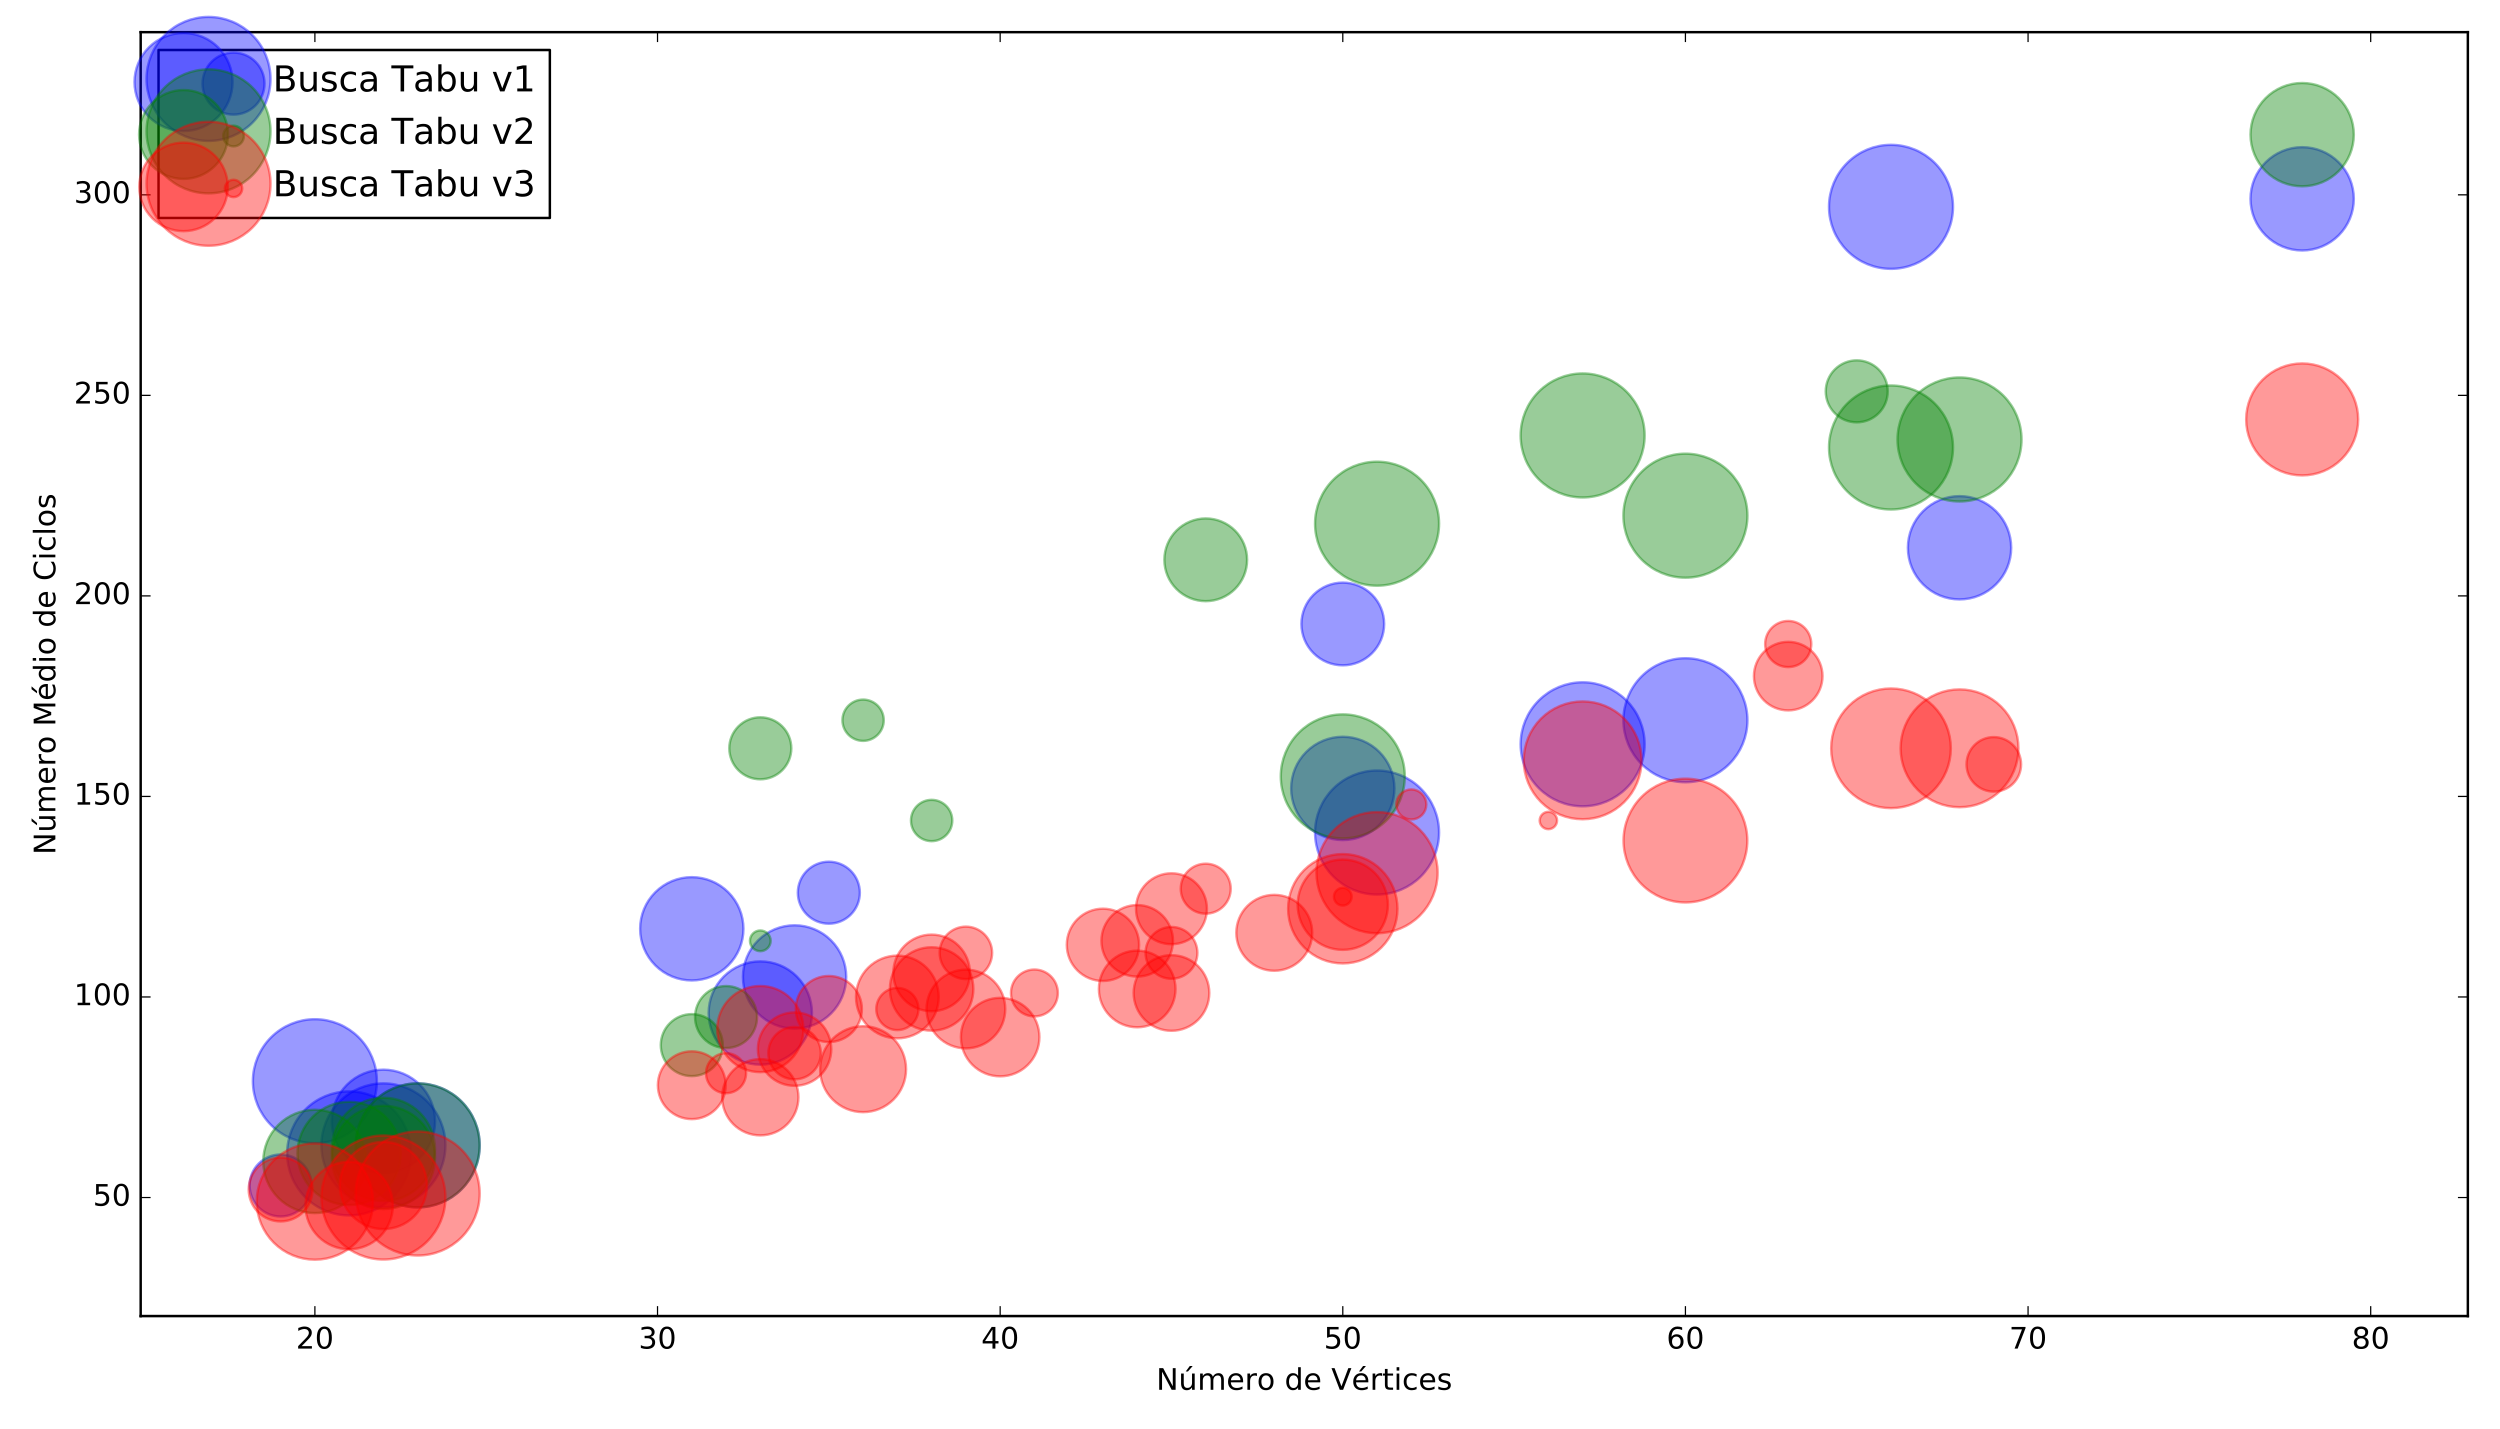 <?xml version="1.0" encoding="utf-8" standalone="no"?>
<!DOCTYPE svg PUBLIC "-//W3C//DTD SVG 1.1//EN"
  "http://www.w3.org/Graphics/SVG/1.1/DTD/svg11.dtd">
<!-- Created with matplotlib (http://matplotlib.org/) -->
<svg height="576pt" version="1.1" viewBox="0 0 1008 576" width="1008pt" xmlns="http://www.w3.org/2000/svg" xmlns:xlink="http://www.w3.org/1999/xlink">
 <defs>
  <style type="text/css">
*{stroke-linecap:butt;stroke-linejoin:round;stroke-miterlimit:100000;}
  </style>
 </defs>
 <g id="figure_1">
  <g id="patch_1">
   <path d="M 0 576 
L 1008 576 
L 1008 0 
L 0 0 
z
" style="fill:#ffffff;"/>
  </g>
  <g id="axes_1">
   <g id="patch_2">
    <path d="M 56.722 530.64 
L 995.04 530.64 
L 995.04 12.96 
L 56.722 12.96 
z
" style="fill:#ffffff;"/>
   </g>
   <g id="PathCollection_1">
    <path clip-path="url(#p5069e5f47d)" d="M 306.559 429.276 
C 312.082 429.276 317.379 427.082 321.285 423.177 
C 325.19 419.271 327.384 413.974 327.384 408.451 
C 327.384 402.928 325.19 397.631 321.285 393.726 
C 317.379 389.82 312.082 387.626 306.559 387.626 
C 301.036 387.626 295.739 389.82 291.834 393.726 
C 287.928 397.631 285.734 402.928 285.734 408.451 
C 285.734 413.974 287.928 419.271 291.834 423.177 
C 295.739 427.082 301.036 429.276 306.559 429.276 
z
" style="fill:#0000ff;fill-opacity:0.4;stroke:#0000ff;stroke-opacity:0.4;"/>
    <path clip-path="url(#p5069e5f47d)" d="M 679.565 315.398 
C 686.195 315.398 692.554 312.763 697.242 308.075 
C 701.93 303.387 704.565 297.028 704.565 290.398 
C 704.565 283.767 701.93 277.408 697.242 272.72 
C 692.554 268.032 686.195 265.398 679.565 265.398 
C 672.935 265.398 666.575 268.032 661.887 272.72 
C 657.199 277.408 654.565 283.767 654.565 290.398 
C 654.565 297.028 657.199 303.387 661.887 308.075 
C 666.575 312.763 672.935 315.398 679.565 315.398 
z
" style="fill:#0000ff;fill-opacity:0.4;stroke:#0000ff;stroke-opacity:0.4;"/>
    <path clip-path="url(#p5069e5f47d)" d="M 278.929 395.315 
C 284.452 395.315 289.749 393.121 293.655 389.216 
C 297.56 385.311 299.754 380.013 299.754 374.49 
C 299.754 368.968 297.56 363.67 293.655 359.765 
C 289.749 355.86 284.452 353.665 278.929 353.665 
C 273.406 353.665 268.109 355.86 264.204 359.765 
C 260.298 363.67 258.104 368.968 258.104 374.49 
C 258.104 380.013 260.298 385.311 264.204 389.216 
C 268.109 393.121 273.406 395.315 278.929 395.315 
z
" style="fill:#0000ff;fill-opacity:0.4;stroke:#0000ff;stroke-opacity:0.4;"/>
    <path clip-path="url(#p5069e5f47d)" d="M 320.374 414.722 
C 325.897 414.722 331.194 412.527 335.1 408.622 
C 339.005 404.717 341.199 399.419 341.199 393.897 
C 341.199 388.374 339.005 383.076 335.1 379.171 
C 331.194 375.266 325.897 373.072 320.374 373.072 
C 314.851 373.072 309.554 375.266 305.649 379.171 
C 301.743 383.076 299.549 388.374 299.549 393.897 
C 299.549 399.419 301.743 404.717 305.649 408.622 
C 309.554 412.527 314.851 414.722 320.374 414.722 
z
" style="fill:#0000ff;fill-opacity:0.4;stroke:#0000ff;stroke-opacity:0.4;"/>
    <path clip-path="url(#p5069e5f47d)" d="M 334.189 372.436 
C 337.504 372.436 340.684 371.119 343.028 368.775 
C 345.372 366.431 346.689 363.251 346.689 359.936 
C 346.689 356.621 345.372 353.441 343.028 351.097 
C 340.684 348.753 337.504 347.436 334.189 347.436 
C 330.874 347.436 327.695 348.753 325.35 351.097 
C 323.006 353.441 321.689 356.621 321.689 359.936 
C 321.689 363.251 323.006 366.431 325.35 368.775 
C 327.695 371.119 330.874 372.436 334.189 372.436 
z
" style="fill:#0000ff;fill-opacity:0.4;stroke:#0000ff;stroke-opacity:0.4;"/>
    <path clip-path="url(#p5069e5f47d)" d="M 541.414 338.714 
C 546.937 338.714 552.235 336.52 556.14 332.615 
C 560.045 328.71 562.239 323.412 562.239 317.889 
C 562.239 312.367 560.045 307.069 556.14 303.164 
C 552.235 299.259 546.937 297.064 541.414 297.064 
C 535.892 297.064 530.594 299.259 526.689 303.164 
C 522.784 307.069 520.589 312.367 520.589 317.889 
C 520.589 323.412 522.784 328.71 526.689 332.615 
C 530.594 336.52 535.892 338.714 541.414 338.714 
z
" style="fill:#0000ff;fill-opacity:0.4;stroke:#0000ff;stroke-opacity:0.4;"/>
    <path clip-path="url(#p5069e5f47d)" d="M 555.229 360.678 
C 561.86 360.678 568.219 358.044 572.907 353.356 
C 577.595 348.668 580.229 342.308 580.229 335.678 
C 580.229 329.048 577.595 322.689 572.907 318.001 
C 568.219 313.312 561.86 310.678 555.229 310.678 
C 548.599 310.678 542.24 313.312 537.552 318.001 
C 532.864 322.689 530.229 329.048 530.229 335.678 
C 530.229 342.308 532.864 348.668 537.552 353.356 
C 542.24 358.044 548.599 360.678 555.229 360.678 
z
" style="fill:#0000ff;fill-opacity:0.4;stroke:#0000ff;stroke-opacity:0.4;"/>
    <path clip-path="url(#p5069e5f47d)" d="M 638.12 325.101 
C 644.75 325.101 651.109 322.466 655.797 317.778 
C 660.485 313.09 663.12 306.731 663.12 300.101 
C 663.12 293.47 660.485 287.111 655.797 282.423 
C 651.109 277.735 644.75 275.101 638.12 275.101 
C 631.489 275.101 625.13 277.735 620.442 282.423 
C 615.754 287.111 613.12 293.47 613.12 300.101 
C 613.12 306.731 615.754 313.09 620.442 317.778 
C 625.13 322.466 631.489 325.101 638.12 325.101 
z
" style="fill:#0000ff;fill-opacity:0.4;stroke:#0000ff;stroke-opacity:0.4;"/>
    <path clip-path="url(#p5069e5f47d)" d="M 762.455 108.4 
C 769.085 108.4 775.444 105.765 780.132 101.077 
C 784.821 96.389 787.455 90.03 787.455 83.4 
C 787.455 76.77 784.821 70.41 780.132 65.722 
C 775.444 61.034 769.085 58.4 762.455 58.4 
C 755.825 58.4 749.465 61.034 744.777 65.722 
C 740.089 70.41 737.455 76.77 737.455 83.4 
C 737.455 90.03 740.089 96.389 744.777 101.077 
C 749.465 105.765 755.825 108.4 762.455 108.4 
z
" style="fill:#0000ff;fill-opacity:0.4;stroke:#0000ff;stroke-opacity:0.4;"/>
    <path clip-path="url(#p5069e5f47d)" d="M 790.085 241.684 
C 795.608 241.684 800.905 239.49 804.81 235.585 
C 808.715 231.679 810.91 226.382 810.91 220.859 
C 810.91 215.336 808.715 210.039 804.81 206.134 
C 800.905 202.228 795.608 200.034 790.085 200.034 
C 784.562 200.034 779.264 202.228 775.359 206.134 
C 771.454 210.039 769.26 215.336 769.26 220.859 
C 769.26 226.382 771.454 231.679 775.359 235.585 
C 779.264 239.49 784.562 241.684 790.085 241.684 
z
" style="fill:#0000ff;fill-opacity:0.4;stroke:#0000ff;stroke-opacity:0.4;"/>
    <path clip-path="url(#p5069e5f47d)" d="M 928.235 100.99 
C 933.758 100.99 939.055 98.796 942.96 94.891 
C 946.866 90.986 949.06 85.688 949.06 80.165 
C 949.06 74.642 946.866 69.345 942.96 65.44 
C 939.055 61.535 933.758 59.34 928.235 59.34 
C 922.712 59.34 917.415 61.535 913.509 65.44 
C 909.604 69.345 907.41 74.642 907.41 80.165 
C 907.41 85.688 909.604 90.986 913.509 94.891 
C 917.415 98.796 922.712 100.99 928.235 100.99 
z
" style="fill:#0000ff;fill-opacity:0.4;stroke:#0000ff;stroke-opacity:0.4;"/>
    <path clip-path="url(#p5069e5f47d)" d="M 113.149 490.489 
C 116.464 490.489 119.644 489.172 121.988 486.828 
C 124.332 484.484 125.649 481.304 125.649 477.989 
C 125.649 474.674 124.332 471.495 121.988 469.151 
C 119.644 466.806 116.464 465.489 113.149 465.489 
C 109.834 465.489 106.654 466.806 104.31 469.151 
C 101.966 471.495 100.649 474.674 100.649 477.989 
C 100.649 481.304 101.966 484.484 104.31 486.828 
C 106.654 489.172 109.834 490.489 113.149 490.489 
z
" style="fill:#0000ff;fill-opacity:0.4;stroke:#0000ff;stroke-opacity:0.4;"/>
    <path clip-path="url(#p5069e5f47d)" d="M 126.964 460.943 
C 133.594 460.943 139.954 458.309 144.642 453.621 
C 149.33 448.932 151.964 442.573 151.964 435.943 
C 151.964 429.313 149.33 422.953 144.642 418.265 
C 139.954 413.577 133.594 410.943 126.964 410.943 
C 120.334 410.943 113.975 413.577 109.286 418.265 
C 104.598 422.953 101.964 429.313 101.964 435.943 
C 101.964 442.573 104.598 448.932 109.286 453.621 
C 113.975 458.309 120.334 460.943 126.964 460.943 
z
" style="fill:#0000ff;fill-opacity:0.4;stroke:#0000ff;stroke-opacity:0.4;"/>
    <path clip-path="url(#p5069e5f47d)" d="M 140.779 490.052 
C 147.409 490.052 153.769 487.418 158.457 482.73 
C 163.145 478.042 165.779 471.682 165.779 465.052 
C 165.779 458.422 163.145 452.063 158.457 447.374 
C 153.769 442.686 147.409 440.052 140.779 440.052 
C 134.149 440.052 127.79 442.686 123.101 447.374 
C 118.413 452.063 115.779 458.422 115.779 465.052 
C 115.779 471.682 118.413 478.042 123.101 482.73 
C 127.79 487.418 134.149 490.052 140.779 490.052 
z
" style="fill:#0000ff;fill-opacity:0.4;stroke:#0000ff;stroke-opacity:0.4;"/>
    <path clip-path="url(#p5069e5f47d)" d="M 154.594 472.94 
C 160.117 472.94 165.414 470.745 169.32 466.84 
C 173.225 462.935 175.419 457.638 175.419 452.115 
C 175.419 446.592 173.225 441.294 169.32 437.389 
C 165.414 433.484 160.117 431.29 154.594 431.29 
C 149.071 431.29 143.774 433.484 139.869 437.389 
C 135.963 441.294 133.769 446.592 133.769 452.115 
C 133.769 457.638 135.963 462.935 139.869 466.84 
C 143.774 470.745 149.071 472.94 154.594 472.94 
z
" style="fill:#0000ff;fill-opacity:0.4;stroke:#0000ff;stroke-opacity:0.4;"/>
    <path clip-path="url(#p5069e5f47d)" d="M 154.594 486.818 
C 161.224 486.818 167.584 484.184 172.272 479.495 
C 176.96 474.807 179.594 468.448 179.594 461.818 
C 179.594 455.188 176.96 448.828 172.272 444.14 
C 167.584 439.452 161.224 436.818 154.594 436.818 
C 147.964 436.818 141.605 439.452 136.916 444.14 
C 132.228 448.828 129.594 455.188 129.594 461.818 
C 129.594 468.448 132.228 474.807 136.916 479.495 
C 141.605 484.184 147.964 486.818 154.594 486.818 
z
" style="fill:#0000ff;fill-opacity:0.4;stroke:#0000ff;stroke-opacity:0.4;"/>
    <path clip-path="url(#p5069e5f47d)" d="M 168.409 486.818 
C 175.039 486.818 181.399 484.184 186.087 479.495 
C 190.775 474.807 193.409 468.448 193.409 461.818 
C 193.409 455.188 190.775 448.828 186.087 444.14 
C 181.399 439.452 175.039 436.818 168.409 436.818 
C 161.779 436.818 155.42 439.452 150.731 444.14 
C 146.043 448.828 143.409 455.188 143.409 461.818 
C 143.409 468.448 146.043 474.807 150.731 479.495 
C 155.42 484.184 161.779 486.818 168.409 486.818 
z
" style="fill:#0000ff;fill-opacity:0.4;stroke:#0000ff;stroke-opacity:0.4;"/>
    <path clip-path="url(#p5069e5f47d)" d="M 541.414 268.26 
C 545.837 268.26 550.078 266.503 553.205 263.376 
C 556.332 260.249 558.089 256.008 558.089 251.585 
C 558.089 247.163 556.332 242.921 553.205 239.794 
C 550.078 236.667 545.837 234.91 541.414 234.91 
C 536.992 234.91 532.75 236.667 529.623 239.794 
C 526.496 242.921 524.739 247.163 524.739 251.585 
C 524.739 256.008 526.496 260.249 529.623 263.376 
C 532.75 266.503 536.992 268.26 541.414 268.26 
z
" style="fill:#0000ff;fill-opacity:0.4;stroke:#0000ff;stroke-opacity:0.4;"/>
   </g>
   <g id="PathCollection_2">
    <path clip-path="url(#p5069e5f47d)" d="M 292.744 422.568 
C 296.059 422.568 299.239 421.251 301.583 418.907 
C 303.927 416.563 305.244 413.383 305.244 410.068 
C 305.244 406.753 303.927 403.573 301.583 401.229 
C 299.239 398.885 296.059 397.568 292.744 397.568 
C 289.429 397.568 286.249 398.885 283.905 401.229 
C 281.561 403.573 280.244 406.753 280.244 410.068 
C 280.244 413.383 281.561 416.563 283.905 418.907 
C 286.249 421.251 289.429 422.568 292.744 422.568 
z
" style="fill:#008000;fill-opacity:0.4;stroke:#008000;stroke-opacity:0.4;"/>
    <path clip-path="url(#p5069e5f47d)" d="M 306.559 314.218 
C 309.874 314.218 313.054 312.901 315.398 310.557 
C 317.742 308.212 319.059 305.033 319.059 301.718 
C 319.059 298.403 317.742 295.223 315.398 292.879 
C 313.054 290.535 309.874 289.218 306.559 289.218 
C 303.244 289.218 300.064 290.535 297.72 292.879 
C 295.376 295.223 294.059 298.403 294.059 301.718 
C 294.059 305.033 295.376 308.212 297.72 310.557 
C 300.064 312.901 303.244 314.218 306.559 314.218 
z
" style="fill:#008000;fill-opacity:0.4;stroke:#008000;stroke-opacity:0.4;"/>
    <path clip-path="url(#p5069e5f47d)" d="M 306.559 383.517 
C 307.666 383.517 308.728 383.077 309.511 382.294 
C 310.294 381.511 310.734 380.449 310.734 379.342 
C 310.734 378.235 310.294 377.173 309.511 376.39 
C 308.728 375.607 307.666 375.167 306.559 375.167 
C 305.452 375.167 304.39 375.607 303.607 376.39 
C 302.824 377.173 302.384 378.235 302.384 379.342 
C 302.384 380.449 302.824 381.511 303.607 382.294 
C 304.39 383.077 305.452 383.517 306.559 383.517 
z
" style="fill:#008000;fill-opacity:0.4;stroke:#008000;stroke-opacity:0.4;"/>
    <path clip-path="url(#p5069e5f47d)" d="M 348.004 298.723 
C 350.212 298.723 352.33 297.845 353.891 296.284 
C 355.452 294.723 356.329 292.605 356.329 290.398 
C 356.329 288.19 355.452 286.072 353.891 284.511 
C 352.33 282.95 350.212 282.073 348.004 282.073 
C 345.796 282.073 343.679 282.95 342.118 284.511 
C 340.556 286.072 339.679 288.19 339.679 290.398 
C 339.679 292.605 340.556 294.723 342.118 296.284 
C 343.679 297.845 345.796 298.723 348.004 298.723 
z
" style="fill:#008000;fill-opacity:0.4;stroke:#008000;stroke-opacity:0.4;"/>
    <path clip-path="url(#p5069e5f47d)" d="M 486.154 242.386 
C 490.577 242.386 494.818 240.629 497.945 237.502 
C 501.072 234.375 502.829 230.133 502.829 225.711 
C 502.829 221.288 501.072 217.047 497.945 213.92 
C 494.818 210.793 490.577 209.036 486.154 209.036 
C 481.732 209.036 477.49 210.793 474.363 213.92 
C 471.236 217.047 469.479 221.288 469.479 225.711 
C 469.479 230.133 471.236 234.375 474.363 237.502 
C 477.49 240.629 481.732 242.386 486.154 242.386 
z
" style="fill:#008000;fill-opacity:0.4;stroke:#008000;stroke-opacity:0.4;"/>
    <path clip-path="url(#p5069e5f47d)" d="M 679.565 232.922 
C 686.195 232.922 692.554 230.288 697.242 225.599 
C 701.93 220.911 704.565 214.552 704.565 207.922 
C 704.565 201.292 701.93 194.932 697.242 190.244 
C 692.554 185.556 686.195 182.922 679.565 182.922 
C 672.935 182.922 666.575 185.556 661.887 190.244 
C 657.199 194.932 654.565 201.292 654.565 207.922 
C 654.565 214.552 657.199 220.911 661.887 225.599 
C 666.575 230.288 672.935 232.922 679.565 232.922 
z
" style="fill:#008000;fill-opacity:0.4;stroke:#008000;stroke-opacity:0.4;"/>
    <path clip-path="url(#p5069e5f47d)" d="M 748.64 170.289 
C 751.955 170.289 755.134 168.972 757.479 166.628 
C 759.823 164.284 761.14 161.105 761.14 157.789 
C 761.14 154.474 759.823 151.295 757.479 148.951 
C 755.134 146.607 751.955 145.289 748.64 145.289 
C 745.325 145.289 742.145 146.607 739.801 148.951 
C 737.457 151.295 736.14 154.474 736.14 157.789 
C 736.14 161.105 737.457 164.284 739.801 166.628 
C 742.145 168.972 745.325 170.289 748.64 170.289 
z
" style="fill:#008000;fill-opacity:0.4;stroke:#008000;stroke-opacity:0.4;"/>
    <path clip-path="url(#p5069e5f47d)" d="M 278.929 433.888 
C 282.244 433.888 285.424 432.571 287.768 430.227 
C 290.112 427.883 291.429 424.703 291.429 421.388 
C 291.429 418.073 290.112 414.894 287.768 412.55 
C 285.424 410.205 282.244 408.888 278.929 408.888 
C 275.614 408.888 272.434 410.205 270.09 412.55 
C 267.746 414.894 266.429 418.073 266.429 421.388 
C 266.429 424.703 267.746 427.883 270.09 430.227 
C 272.434 432.571 275.614 433.888 278.929 433.888 
z
" style="fill:#008000;fill-opacity:0.4;stroke:#008000;stroke-opacity:0.4;"/>
    <path clip-path="url(#p5069e5f47d)" d="M 375.634 339.152 
C 377.842 339.152 379.96 338.275 381.521 336.713 
C 383.082 335.152 383.959 333.035 383.959 330.827 
C 383.959 328.619 383.082 326.501 381.521 324.94 
C 379.96 323.379 377.842 322.502 375.634 322.502 
C 373.426 322.502 371.309 323.379 369.748 324.94 
C 368.186 326.501 367.309 328.619 367.309 330.827 
C 367.309 333.035 368.186 335.152 369.748 336.713 
C 371.309 338.275 373.426 339.152 375.634 339.152 
z
" style="fill:#008000;fill-opacity:0.4;stroke:#008000;stroke-opacity:0.4;"/>
    <path clip-path="url(#p5069e5f47d)" d="M 555.229 236.156 
C 561.86 236.156 568.219 233.522 572.907 228.834 
C 577.595 224.146 580.229 217.786 580.229 211.156 
C 580.229 204.526 577.595 198.167 572.907 193.478 
C 568.219 188.79 561.86 186.156 555.229 186.156 
C 548.599 186.156 542.24 188.79 537.552 193.478 
C 532.864 198.167 530.229 204.526 530.229 211.156 
C 530.229 217.786 532.864 224.146 537.552 228.834 
C 542.24 233.522 548.599 236.156 555.229 236.156 
z
" style="fill:#008000;fill-opacity:0.4;stroke:#008000;stroke-opacity:0.4;"/>
    <path clip-path="url(#p5069e5f47d)" d="M 638.12 200.578 
C 644.75 200.578 651.109 197.944 655.797 193.256 
C 660.485 188.568 663.12 182.208 663.12 175.578 
C 663.12 168.948 660.485 162.589 655.797 157.901 
C 651.109 153.213 644.75 150.578 638.12 150.578 
C 631.489 150.578 625.13 153.213 620.442 157.901 
C 615.754 162.589 613.12 168.948 613.12 175.578 
C 613.12 182.208 615.754 188.568 620.442 193.256 
C 625.13 197.944 631.489 200.578 638.12 200.578 
z
" style="fill:#008000;fill-opacity:0.4;stroke:#008000;stroke-opacity:0.4;"/>
    <path clip-path="url(#p5069e5f47d)" d="M 762.455 205.43 
C 769.085 205.43 775.444 202.796 780.132 198.108 
C 784.821 193.419 787.455 187.06 787.455 180.43 
C 787.455 173.8 784.821 167.44 780.132 162.752 
C 775.444 158.064 769.085 155.43 762.455 155.43 
C 755.825 155.43 749.465 158.064 744.777 162.752 
C 740.089 167.44 737.455 173.8 737.455 180.43 
C 737.455 187.06 740.089 193.419 744.777 198.108 
C 749.465 202.796 755.825 205.43 762.455 205.43 
z
" style="fill:#008000;fill-opacity:0.4;stroke:#008000;stroke-opacity:0.4;"/>
    <path clip-path="url(#p5069e5f47d)" d="M 790.085 202.196 
C 796.715 202.196 803.074 199.561 807.762 194.873 
C 812.451 190.185 815.085 183.826 815.085 177.196 
C 815.085 170.565 812.451 164.206 807.762 159.518 
C 803.074 154.83 796.715 152.196 790.085 152.196 
C 783.455 152.196 777.095 154.83 772.407 159.518 
C 767.719 164.206 765.085 170.565 765.085 177.196 
C 765.085 183.826 767.719 190.185 772.407 194.873 
C 777.095 199.561 783.455 202.196 790.085 202.196 
z
" style="fill:#008000;fill-opacity:0.4;stroke:#008000;stroke-opacity:0.4;"/>
    <path clip-path="url(#p5069e5f47d)" d="M 928.235 75.116 
C 933.758 75.116 939.055 72.921 942.96 69.016 
C 946.866 65.111 949.06 59.813 949.06 54.291 
C 949.06 48.768 946.866 43.47 942.96 39.565 
C 939.055 35.66 933.758 33.466 928.235 33.466 
C 922.712 33.466 917.415 35.66 913.509 39.565 
C 909.604 43.47 907.41 48.768 907.41 54.291 
C 907.41 59.813 909.604 65.111 913.509 69.016 
C 917.415 72.921 922.712 75.116 928.235 75.116 
z
" style="fill:#008000;fill-opacity:0.4;stroke:#008000;stroke-opacity:0.4;"/>
    <path clip-path="url(#p5069e5f47d)" d="M 126.964 489.111 
C 132.487 489.111 137.784 486.917 141.69 483.012 
C 145.595 479.107 147.789 473.809 147.789 468.286 
C 147.789 462.764 145.595 457.466 141.69 453.561 
C 137.784 449.656 132.487 447.461 126.964 447.461 
C 121.441 447.461 116.144 449.656 112.239 453.561 
C 108.333 457.466 106.139 462.764 106.139 468.286 
C 106.139 473.809 108.333 479.107 112.239 483.012 
C 116.144 486.917 121.441 489.111 126.964 489.111 
z
" style="fill:#008000;fill-opacity:0.4;stroke:#008000;stroke-opacity:0.4;"/>
    <path clip-path="url(#p5069e5f47d)" d="M 140.779 485.877 
C 146.302 485.877 151.599 483.683 155.505 479.778 
C 159.41 475.872 161.604 470.575 161.604 465.052 
C 161.604 459.529 159.41 454.232 155.505 450.327 
C 151.599 446.421 146.302 444.227 140.779 444.227 
C 135.256 444.227 129.959 446.421 126.054 450.327 
C 122.148 454.232 119.954 459.529 119.954 465.052 
C 119.954 470.575 122.148 475.872 126.054 479.778 
C 129.959 483.683 135.256 485.877 140.779 485.877 
z
" style="fill:#008000;fill-opacity:0.4;stroke:#008000;stroke-opacity:0.4;"/>
    <path clip-path="url(#p5069e5f47d)" d="M 154.594 484.26 
C 160.117 484.26 165.414 482.066 169.32 478.16 
C 173.225 474.255 175.419 468.958 175.419 463.435 
C 175.419 457.912 173.225 452.615 169.32 448.709 
C 165.414 444.804 160.117 442.61 154.594 442.61 
C 149.071 442.61 143.774 444.804 139.869 448.709 
C 135.963 452.615 133.769 457.912 133.769 463.435 
C 133.769 468.958 135.963 474.255 139.869 478.16 
C 143.774 482.066 149.071 484.26 154.594 484.26 
z
" style="fill:#008000;fill-opacity:0.4;stroke:#008000;stroke-opacity:0.4;"/>
    <path clip-path="url(#p5069e5f47d)" d="M 154.594 487.494 
C 160.117 487.494 165.414 485.3 169.32 481.395 
C 173.225 477.489 175.419 472.192 175.419 466.669 
C 175.419 461.146 173.225 455.849 169.32 451.944 
C 165.414 448.038 160.117 445.844 154.594 445.844 
C 149.071 445.844 143.774 448.038 139.869 451.944 
C 135.963 455.849 133.769 461.146 133.769 466.669 
C 133.769 472.192 135.963 477.489 139.869 481.395 
C 143.774 485.3 149.071 487.494 154.594 487.494 
z
" style="fill:#008000;fill-opacity:0.4;stroke:#008000;stroke-opacity:0.4;"/>
    <path clip-path="url(#p5069e5f47d)" d="M 168.409 486.818 
C 175.039 486.818 181.399 484.184 186.087 479.495 
C 190.775 474.807 193.409 468.448 193.409 461.818 
C 193.409 455.188 190.775 448.828 186.087 444.14 
C 181.399 439.452 175.039 436.818 168.409 436.818 
C 161.779 436.818 155.42 439.452 150.731 444.14 
C 146.043 448.828 143.409 455.188 143.409 461.818 
C 143.409 468.448 146.043 474.807 150.731 479.495 
C 155.42 484.184 161.779 486.818 168.409 486.818 
z
" style="fill:#008000;fill-opacity:0.4;stroke:#008000;stroke-opacity:0.4;"/>
    <path clip-path="url(#p5069e5f47d)" d="M 541.414 338.038 
C 548.045 338.038 554.404 335.404 559.092 330.716 
C 563.78 326.027 566.414 319.668 566.414 313.038 
C 566.414 306.408 563.78 300.048 559.092 295.36 
C 554.404 290.672 548.045 288.038 541.414 288.038 
C 534.784 288.038 528.425 290.672 523.737 295.36 
C 519.049 300.048 516.414 306.408 516.414 313.038 
C 516.414 319.668 519.049 326.027 523.737 330.716 
C 528.425 335.404 534.784 338.038 541.414 338.038 
z
" style="fill:#008000;fill-opacity:0.4;stroke:#008000;stroke-opacity:0.4;"/>
   </g>
   <g id="PathCollection_3">
    <path clip-path="url(#p5069e5f47d)" d="M 292.744 440.784 
C 294.886 440.784 296.94 439.933 298.454 438.419 
C 299.968 436.904 300.819 434.85 300.819 432.709 
C 300.819 430.567 299.968 428.513 298.454 426.999 
C 296.94 425.484 294.886 424.634 292.744 424.634 
C 290.603 424.634 288.549 425.484 287.034 426.999 
C 285.52 428.513 284.669 430.567 284.669 432.709 
C 284.669 434.85 285.52 436.904 287.034 438.419 
C 288.549 439.933 290.603 440.784 292.744 440.784 
z
" style="fill:#ff0000;fill-opacity:0.4;stroke:#ff0000;stroke-opacity:0.4;"/>
    <path clip-path="url(#p5069e5f47d)" d="M 306.559 432.295 
C 311.167 432.295 315.587 430.464 318.845 427.206 
C 322.103 423.947 323.934 419.528 323.934 414.92 
C 323.934 410.312 322.103 405.892 318.845 402.634 
C 315.587 399.375 311.167 397.545 306.559 397.545 
C 301.951 397.545 297.532 399.375 294.273 402.634 
C 291.015 405.892 289.184 410.312 289.184 414.92 
C 289.184 419.528 291.015 423.947 294.273 427.206 
C 297.532 430.464 301.951 432.295 306.559 432.295 
z
" style="fill:#ff0000;fill-opacity:0.4;stroke:#ff0000;stroke-opacity:0.4;"/>
    <path clip-path="url(#p5069e5f47d)" d="M 306.559 457.787 
C 310.637 457.787 314.548 456.167 317.431 453.283 
C 320.314 450.4 321.934 446.489 321.934 442.412 
C 321.934 438.334 320.314 434.423 317.431 431.54 
C 314.548 428.657 310.637 427.037 306.559 427.037 
C 302.482 427.037 298.571 428.657 295.687 431.54 
C 292.804 434.423 291.184 438.334 291.184 442.412 
C 291.184 446.489 292.804 450.4 295.687 453.283 
C 298.571 456.167 302.482 457.787 306.559 457.787 
z
" style="fill:#ff0000;fill-opacity:0.4;stroke:#ff0000;stroke-opacity:0.4;"/>
    <path clip-path="url(#p5069e5f47d)" d="M 320.374 437.806 
C 324.299 437.806 328.064 436.246 330.839 433.471 
C 333.615 430.695 335.174 426.931 335.174 423.006 
C 335.174 419.081 333.615 415.316 330.839 412.54 
C 328.064 409.765 324.299 408.206 320.374 408.206 
C 316.449 408.206 312.684 409.765 309.909 412.54 
C 307.134 415.316 305.574 419.081 305.574 423.006 
C 305.574 426.931 307.134 430.695 309.909 433.471 
C 312.684 436.246 316.449 437.806 320.374 437.806 
z
" style="fill:#ff0000;fill-opacity:0.4;stroke:#ff0000;stroke-opacity:0.4;"/>
    <path clip-path="url(#p5069e5f47d)" d="M 348.004 448.416 
C 352.599 448.416 357.006 446.591 360.255 443.342 
C 363.504 440.093 365.329 435.686 365.329 431.091 
C 365.329 426.497 363.504 422.09 360.255 418.841 
C 357.006 415.592 352.599 413.766 348.004 413.766 
C 343.41 413.766 339.003 415.592 335.754 418.841 
C 332.505 422.09 330.679 426.497 330.679 431.091 
C 330.679 435.686 332.505 440.093 335.754 443.342 
C 339.003 446.591 343.41 448.416 348.004 448.416 
z
" style="fill:#ff0000;fill-opacity:0.4;stroke:#ff0000;stroke-opacity:0.4;"/>
    <path clip-path="url(#p5069e5f47d)" d="M 361.819 415.334 
C 364.074 415.334 366.236 414.438 367.83 412.844 
C 369.424 411.25 370.319 409.088 370.319 406.834 
C 370.319 404.58 369.424 402.417 367.83 400.823 
C 366.236 399.229 364.074 398.334 361.819 398.334 
C 359.565 398.334 357.403 399.229 355.809 400.823 
C 354.215 402.417 353.319 404.58 353.319 406.834 
C 353.319 409.088 354.215 411.25 355.809 412.844 
C 357.403 414.438 359.565 415.334 361.819 415.334 
z
" style="fill:#ff0000;fill-opacity:0.4;stroke:#ff0000;stroke-opacity:0.4;"/>
    <path clip-path="url(#p5069e5f47d)" d="M 361.819 418.657 
C 366.242 418.657 370.483 416.9 373.61 413.773 
C 376.737 410.646 378.494 406.405 378.494 401.982 
C 378.494 397.56 376.737 393.318 373.61 390.191 
C 370.483 387.064 366.242 385.307 361.819 385.307 
C 357.397 385.307 353.155 387.064 350.028 390.191 
C 346.901 393.318 345.144 397.56 345.144 401.982 
C 345.144 406.405 346.901 410.646 350.028 413.773 
C 353.155 416.9 357.397 418.657 361.819 418.657 
z
" style="fill:#ff0000;fill-opacity:0.4;stroke:#ff0000;stroke-opacity:0.4;"/>
    <path clip-path="url(#p5069e5f47d)" d="M 375.634 415.573 
C 380.096 415.573 384.376 413.8 387.531 410.645 
C 390.687 407.49 392.459 403.21 392.459 398.748 
C 392.459 394.286 390.687 390.006 387.531 386.851 
C 384.376 383.696 380.096 381.923 375.634 381.923 
C 371.172 381.923 366.892 383.696 363.737 386.851 
C 360.582 390.006 358.809 394.286 358.809 398.748 
C 358.809 403.21 360.582 407.49 363.737 410.645 
C 366.892 413.8 371.172 415.573 375.634 415.573 
z
" style="fill:#ff0000;fill-opacity:0.4;stroke:#ff0000;stroke-opacity:0.4;"/>
    <path clip-path="url(#p5069e5f47d)" d="M 389.449 422.709 
C 393.659 422.709 397.698 421.036 400.675 418.059 
C 403.652 415.082 405.324 411.044 405.324 406.834 
C 405.324 402.624 403.652 398.586 400.675 395.609 
C 397.698 392.632 393.659 390.959 389.449 390.959 
C 385.239 390.959 381.201 392.632 378.224 395.609 
C 375.247 398.586 373.574 402.624 373.574 406.834 
C 373.574 411.044 375.247 415.082 378.224 418.059 
C 381.201 421.036 385.239 422.709 389.449 422.709 
z
" style="fill:#ff0000;fill-opacity:0.4;stroke:#ff0000;stroke-opacity:0.4;"/>
    <path clip-path="url(#p5069e5f47d)" d="M 458.524 414.198 
C 462.622 414.198 466.552 412.57 469.449 409.673 
C 472.346 406.776 473.974 402.845 473.974 398.748 
C 473.974 394.651 472.346 390.721 469.449 387.823 
C 466.552 384.926 462.622 383.298 458.524 383.298 
C 454.427 383.298 450.497 384.926 447.6 387.823 
C 444.702 390.721 443.074 394.651 443.074 398.748 
C 443.074 402.845 444.702 406.776 447.6 409.673 
C 450.497 412.57 454.427 414.198 458.524 414.198 
z
" style="fill:#ff0000;fill-opacity:0.4;stroke:#ff0000;stroke-opacity:0.4;"/>
    <path clip-path="url(#p5069e5f47d)" d="M 472.339 380.705 
C 476.132 380.705 479.769 379.198 482.451 376.516 
C 485.133 373.835 486.639 370.197 486.639 366.405 
C 486.639 362.612 485.133 358.975 482.451 356.293 
C 479.769 353.611 476.132 352.105 472.339 352.105 
C 468.547 352.105 464.909 353.611 462.228 356.293 
C 459.546 358.975 458.039 362.612 458.039 366.405 
C 458.039 370.197 459.546 373.835 462.228 376.516 
C 464.909 379.198 468.547 380.705 472.339 380.705 
z
" style="fill:#ff0000;fill-opacity:0.4;stroke:#ff0000;stroke-opacity:0.4;"/>
    <path clip-path="url(#p5069e5f47d)" d="M 486.154 368.394 
C 488.826 368.394 491.389 367.332 493.279 365.443 
C 495.168 363.554 496.229 360.991 496.229 358.319 
C 496.229 355.647 495.168 353.084 493.279 351.195 
C 491.389 349.305 488.826 348.244 486.154 348.244 
C 483.482 348.244 480.92 349.305 479.03 351.195 
C 477.141 353.084 476.079 355.647 476.079 358.319 
C 476.079 360.991 477.141 363.554 479.03 365.443 
C 480.92 367.332 483.482 368.394 486.154 368.394 
z
" style="fill:#ff0000;fill-opacity:0.4;stroke:#ff0000;stroke-opacity:0.4;"/>
    <path clip-path="url(#p5069e5f47d)" d="M 513.784 391.408 
C 517.842 391.408 521.734 389.796 524.603 386.926 
C 527.472 384.057 529.084 380.165 529.084 376.108 
C 529.084 372.05 527.472 368.158 524.603 365.289 
C 521.734 362.42 517.842 360.808 513.784 360.808 
C 509.727 360.808 505.835 362.42 502.966 365.289 
C 500.097 368.158 498.484 372.05 498.484 376.108 
C 498.484 380.165 500.097 384.057 502.966 386.926 
C 505.835 389.796 509.727 391.408 513.784 391.408 
z
" style="fill:#ff0000;fill-opacity:0.4;stroke:#ff0000;stroke-opacity:0.4;"/>
    <path clip-path="url(#p5069e5f47d)" d="M 679.565 363.863 
C 686.181 363.863 692.528 361.234 697.207 356.555 
C 701.886 351.876 704.515 345.529 704.515 338.913 
C 704.515 332.296 701.886 325.949 697.207 321.27 
C 692.528 316.592 686.181 313.963 679.565 313.963 
C 672.948 313.963 666.601 316.592 661.922 321.27 
C 657.243 325.949 654.615 332.296 654.615 338.913 
C 654.615 345.529 657.243 351.876 661.922 356.555 
C 666.601 361.234 672.948 363.863 679.565 363.863 
z
" style="fill:#ff0000;fill-opacity:0.4;stroke:#ff0000;stroke-opacity:0.4;"/>
    <path clip-path="url(#p5069e5f47d)" d="M 721.01 286.434 
C 724.676 286.434 728.193 284.977 730.785 282.384 
C 733.378 279.792 734.835 276.275 734.835 272.609 
C 734.835 268.942 733.378 265.425 730.785 262.833 
C 728.193 260.24 724.676 258.784 721.01 258.784 
C 717.343 258.784 713.826 260.24 711.234 262.833 
C 708.641 265.425 707.185 268.942 707.185 272.609 
C 707.185 276.275 708.641 279.792 711.234 282.384 
C 713.826 284.977 717.343 286.434 721.01 286.434 
z
" style="fill:#ff0000;fill-opacity:0.4;stroke:#ff0000;stroke-opacity:0.4;"/>
    <path clip-path="url(#p5069e5f47d)" d="M 803.9 319.186 
C 806.817 319.186 809.615 318.027 811.678 315.965 
C 813.741 313.902 814.9 311.104 814.9 308.186 
C 814.9 305.269 813.741 302.471 811.678 300.408 
C 809.615 298.345 806.817 297.186 803.9 297.186 
C 800.982 297.186 798.184 298.345 796.122 300.408 
C 794.059 302.471 792.9 305.269 792.9 308.186 
C 792.9 311.104 794.059 313.902 796.122 315.965 
C 798.184 318.027 800.982 319.186 803.9 319.186 
z
" style="fill:#ff0000;fill-opacity:0.4;stroke:#ff0000;stroke-opacity:0.4;"/>
    <path clip-path="url(#p5069e5f47d)" d="M 278.929 451.235 
C 282.556 451.235 286.034 449.794 288.599 447.23 
C 291.163 444.665 292.604 441.187 292.604 437.56 
C 292.604 433.933 291.163 430.455 288.599 427.89 
C 286.034 425.326 282.556 423.885 278.929 423.885 
C 275.303 423.885 271.824 425.326 269.26 427.89 
C 266.695 430.455 265.254 433.933 265.254 437.56 
C 265.254 441.187 266.695 444.665 269.26 447.23 
C 271.824 449.794 275.303 451.235 278.929 451.235 
z
" style="fill:#ff0000;fill-opacity:0.4;stroke:#ff0000;stroke-opacity:0.4;"/>
    <path clip-path="url(#p5069e5f47d)" d="M 320.374 435.198 
C 323.179 435.198 325.869 434.084 327.852 432.1 
C 329.835 430.117 330.949 427.427 330.949 424.623 
C 330.949 421.818 329.835 419.128 327.852 417.145 
C 325.869 415.162 323.179 414.048 320.374 414.048 
C 317.57 414.048 314.88 415.162 312.897 417.145 
C 310.913 419.128 309.799 421.818 309.799 424.623 
C 309.799 427.427 310.913 430.117 312.897 432.1 
C 314.88 434.084 317.57 435.198 320.374 435.198 
z
" style="fill:#ff0000;fill-opacity:0.4;stroke:#ff0000;stroke-opacity:0.4;"/>
    <path clip-path="url(#p5069e5f47d)" d="M 334.189 420.159 
C 337.723 420.159 341.113 418.755 343.611 416.256 
C 346.11 413.757 347.514 410.368 347.514 406.834 
C 347.514 403.3 346.11 399.91 343.611 397.412 
C 341.113 394.913 337.723 393.509 334.189 393.509 
C 330.655 393.509 327.266 394.913 324.767 397.412 
C 322.268 399.91 320.864 403.3 320.864 406.834 
C 320.864 410.368 322.268 413.757 324.767 416.256 
C 327.266 418.755 330.655 420.159 334.189 420.159 
z
" style="fill:#ff0000;fill-opacity:0.4;stroke:#ff0000;stroke-opacity:0.4;"/>
    <path clip-path="url(#p5069e5f47d)" d="M 375.634 407.729 
C 379.732 407.729 383.662 406.101 386.559 403.204 
C 389.456 400.307 391.084 396.377 391.084 392.279 
C 391.084 388.182 389.456 384.252 386.559 381.355 
C 383.662 378.457 379.732 376.829 375.634 376.829 
C 371.537 376.829 367.607 378.457 364.709 381.355 
C 361.812 384.252 360.184 388.182 360.184 392.279 
C 360.184 396.377 361.812 400.307 364.709 403.204 
C 367.607 406.101 371.537 407.729 375.634 407.729 
z
" style="fill:#ff0000;fill-opacity:0.4;stroke:#ff0000;stroke-opacity:0.4;"/>
    <path clip-path="url(#p5069e5f47d)" d="M 389.449 394.768 
C 392.254 394.768 394.944 393.654 396.927 391.671 
C 398.91 389.688 400.024 386.998 400.024 384.193 
C 400.024 381.389 398.91 378.699 396.927 376.716 
C 394.944 374.733 392.254 373.618 389.449 373.618 
C 386.645 373.618 383.955 374.733 381.972 376.716 
C 379.989 378.699 378.874 381.389 378.874 384.193 
C 378.874 386.998 379.989 389.688 381.972 391.671 
C 383.955 393.654 386.645 394.768 389.449 394.768 
z
" style="fill:#ff0000;fill-opacity:0.4;stroke:#ff0000;stroke-opacity:0.4;"/>
    <path clip-path="url(#p5069e5f47d)" d="M 417.079 409.815 
C 419.586 409.815 421.989 408.819 423.761 407.047 
C 425.534 405.275 426.529 402.871 426.529 400.365 
C 426.529 397.859 425.534 395.455 423.761 393.683 
C 421.989 391.911 419.586 390.915 417.079 390.915 
C 414.573 390.915 412.169 391.911 410.397 393.683 
C 408.625 395.455 407.629 397.859 407.629 400.365 
C 407.629 402.871 408.625 405.275 410.397 407.047 
C 412.169 408.819 414.573 409.815 417.079 409.815 
z
" style="fill:#ff0000;fill-opacity:0.4;stroke:#ff0000;stroke-opacity:0.4;"/>
    <path clip-path="url(#p5069e5f47d)" d="M 444.709 395.534 
C 448.575 395.534 452.282 393.998 455.015 391.265 
C 457.749 388.532 459.284 384.824 459.284 380.959 
C 459.284 377.094 457.749 373.386 455.015 370.653 
C 452.282 367.92 448.575 366.384 444.709 366.384 
C 440.844 366.384 437.136 367.92 434.403 370.653 
C 431.67 373.386 430.134 377.094 430.134 380.959 
C 430.134 384.824 431.67 388.532 434.403 391.265 
C 437.136 393.998 440.844 395.534 444.709 395.534 
z
" style="fill:#ff0000;fill-opacity:0.4;stroke:#ff0000;stroke-opacity:0.4;"/>
    <path clip-path="url(#p5069e5f47d)" d="M 458.524 393.767 
C 462.35 393.767 466.019 392.247 468.724 389.542 
C 471.429 386.837 472.949 383.168 472.949 379.342 
C 472.949 375.516 471.429 371.847 468.724 369.142 
C 466.019 366.437 462.35 364.917 458.524 364.917 
C 454.699 364.917 451.029 366.437 448.324 369.142 
C 445.619 371.847 444.099 375.516 444.099 379.342 
C 444.099 383.168 445.619 386.837 448.324 389.542 
C 451.029 392.247 454.699 393.767 458.524 393.767 
z
" style="fill:#ff0000;fill-opacity:0.4;stroke:#ff0000;stroke-opacity:0.4;"/>
    <path clip-path="url(#p5069e5f47d)" d="M 472.339 415.615 
C 476.384 415.615 480.263 414.008 483.123 411.149 
C 485.983 408.289 487.589 404.41 487.589 400.365 
C 487.589 396.321 485.983 392.442 483.123 389.582 
C 480.263 386.722 476.384 385.115 472.339 385.115 
C 468.295 385.115 464.416 386.722 461.556 389.582 
C 458.696 392.442 457.089 396.321 457.089 400.365 
C 457.089 404.41 458.696 408.289 461.556 411.149 
C 464.416 414.008 468.295 415.615 472.339 415.615 
z
" style="fill:#ff0000;fill-opacity:0.4;stroke:#ff0000;stroke-opacity:0.4;"/>
    <path clip-path="url(#p5069e5f47d)" d="M 541.414 382.987 
C 546.241 382.987 550.871 381.07 554.284 377.657 
C 557.697 374.244 559.614 369.614 559.614 364.787 
C 559.614 359.961 557.697 355.331 554.284 351.918 
C 550.871 348.505 546.241 346.587 541.414 346.587 
C 536.588 346.587 531.958 348.505 528.545 351.918 
C 525.132 355.331 523.214 359.961 523.214 364.787 
C 523.214 369.614 525.132 374.244 528.545 377.657 
C 531.958 381.07 536.588 382.987 541.414 382.987 
z
" style="fill:#ff0000;fill-opacity:0.4;stroke:#ff0000;stroke-opacity:0.4;"/>
    <path clip-path="url(#p5069e5f47d)" d="M 555.229 376.275 
C 561.707 376.275 567.92 373.701 572.501 369.121 
C 577.081 364.541 579.654 358.328 579.654 351.85 
C 579.654 345.372 577.081 339.159 572.501 334.579 
C 567.92 329.999 561.707 327.425 555.229 327.425 
C 548.752 327.425 542.539 329.999 537.958 334.579 
C 533.378 339.159 530.804 345.372 530.804 351.85 
C 530.804 358.328 533.378 364.541 537.958 369.121 
C 542.539 373.701 548.752 376.275 555.229 376.275 
z
" style="fill:#ff0000;fill-opacity:0.4;stroke:#ff0000;stroke-opacity:0.4;"/>
    <path clip-path="url(#p5069e5f47d)" d="M 569.044 330.408 
C 570.649 330.408 572.188 329.771 573.322 328.636 
C 574.457 327.502 575.094 325.963 575.094 324.358 
C 575.094 322.754 574.457 321.215 573.322 320.08 
C 572.188 318.946 570.649 318.308 569.044 318.308 
C 567.44 318.308 565.901 318.946 564.766 320.08 
C 563.632 321.215 562.994 322.754 562.994 324.358 
C 562.994 325.963 563.632 327.502 564.766 328.636 
C 565.901 329.771 567.44 330.408 569.044 330.408 
z
" style="fill:#ff0000;fill-opacity:0.4;stroke:#ff0000;stroke-opacity:0.4;"/>
    <path clip-path="url(#p5069e5f47d)" d="M 624.305 334.327 
C 625.233 334.327 626.123 333.958 626.779 333.302 
C 627.436 332.645 627.805 331.755 627.805 330.827 
C 627.805 329.899 627.436 329.008 626.779 328.352 
C 626.123 327.696 625.233 327.327 624.305 327.327 
C 623.376 327.327 622.486 327.696 621.83 328.352 
C 621.173 329.008 620.805 329.899 620.805 330.827 
C 620.805 331.755 621.173 332.645 621.83 333.302 
C 622.486 333.958 623.376 334.327 624.305 334.327 
z
" style="fill:#ff0000;fill-opacity:0.4;stroke:#ff0000;stroke-opacity:0.4;"/>
    <path clip-path="url(#p5069e5f47d)" d="M 638.12 330.319 
C 644.418 330.319 650.46 327.817 654.913 323.363 
C 659.367 318.909 661.87 312.868 661.87 306.569 
C 661.87 300.271 659.367 294.229 654.913 289.775 
C 650.46 285.322 644.418 282.819 638.12 282.819 
C 631.821 282.819 625.78 285.322 621.326 289.775 
C 616.872 294.229 614.37 300.271 614.37 306.569 
C 614.37 312.868 616.872 318.909 621.326 323.363 
C 625.78 327.817 631.821 330.319 638.12 330.319 
z
" style="fill:#ff0000;fill-opacity:0.4;stroke:#ff0000;stroke-opacity:0.4;"/>
    <path clip-path="url(#p5069e5f47d)" d="M 721.01 268.971 
C 723.476 268.971 725.842 267.991 727.586 266.247 
C 729.33 264.503 730.31 262.138 730.31 259.671 
C 730.31 257.205 729.33 254.839 727.586 253.095 
C 725.842 251.351 723.476 250.371 721.01 250.371 
C 718.543 250.371 716.178 251.351 714.434 253.095 
C 712.69 254.839 711.71 257.205 711.71 259.671 
C 711.71 262.138 712.69 264.503 714.434 266.247 
C 716.178 267.991 718.543 268.971 721.01 268.971 
z
" style="fill:#ff0000;fill-opacity:0.4;stroke:#ff0000;stroke-opacity:0.4;"/>
    <path clip-path="url(#p5069e5f47d)" d="M 762.455 325.843 
C 768.853 325.843 774.99 323.301 779.514 318.777 
C 784.038 314.253 786.58 308.116 786.58 301.718 
C 786.58 295.32 784.038 289.183 779.514 284.659 
C 774.99 280.135 768.853 277.593 762.455 277.593 
C 756.057 277.593 749.92 280.135 745.396 284.659 
C 740.872 289.183 738.33 295.32 738.33 301.718 
C 738.33 308.116 740.872 314.253 745.396 318.777 
C 749.92 323.301 756.057 325.843 762.455 325.843 
z
" style="fill:#ff0000;fill-opacity:0.4;stroke:#ff0000;stroke-opacity:0.4;"/>
    <path clip-path="url(#p5069e5f47d)" d="M 790.085 325.468 
C 796.383 325.468 802.425 322.965 806.879 318.512 
C 811.332 314.058 813.835 308.016 813.835 301.718 
C 813.835 295.419 811.332 289.378 806.879 284.924 
C 802.425 280.47 796.383 277.968 790.085 277.968 
C 783.786 277.968 777.745 280.47 773.291 284.924 
C 768.837 289.378 766.335 295.419 766.335 301.718 
C 766.335 308.016 768.837 314.058 773.291 318.512 
C 777.745 322.965 783.786 325.468 790.085 325.468 
z
" style="fill:#ff0000;fill-opacity:0.4;stroke:#ff0000;stroke-opacity:0.4;"/>
    <path clip-path="url(#p5069e5f47d)" d="M 928.235 191.685 
C 934.222 191.685 939.964 189.306 944.198 185.073 
C 948.431 180.839 950.81 175.097 950.81 169.11 
C 950.81 163.123 948.431 157.38 944.198 153.147 
C 939.964 148.913 934.222 146.535 928.235 146.535 
C 922.248 146.535 916.505 148.913 912.272 153.147 
C 908.039 157.38 905.66 163.123 905.66 169.11 
C 905.66 175.097 908.039 180.839 912.272 185.073 
C 916.505 189.306 922.248 191.685 928.235 191.685 
z
" style="fill:#ff0000;fill-opacity:0.4;stroke:#ff0000;stroke-opacity:0.4;"/>
    <path clip-path="url(#p5069e5f47d)" d="M 113.149 492.482 
C 116.564 492.482 119.839 491.125 122.253 488.711 
C 124.667 486.296 126.024 483.021 126.024 479.607 
C 126.024 476.192 124.667 472.917 122.253 470.503 
C 119.839 468.088 116.564 466.732 113.149 466.732 
C 109.735 466.732 106.459 468.088 104.045 470.503 
C 101.631 472.917 100.274 476.192 100.274 479.607 
C 100.274 483.021 101.631 486.296 104.045 488.711 
C 106.459 491.125 109.735 492.482 113.149 492.482 
z
" style="fill:#ff0000;fill-opacity:0.4;stroke:#ff0000;stroke-opacity:0.4;"/>
    <path clip-path="url(#p5069e5f47d)" d="M 126.964 507.908 
C 133.183 507.908 139.148 505.437 143.546 501.04 
C 147.943 496.642 150.414 490.677 150.414 484.458 
C 150.414 478.239 147.943 472.274 143.546 467.876 
C 139.148 463.479 133.183 461.008 126.964 461.008 
C 120.745 461.008 114.78 463.479 110.382 467.876 
C 105.985 472.274 103.514 478.239 103.514 484.458 
C 103.514 490.677 105.985 496.642 110.382 501.04 
C 114.78 505.437 120.745 507.908 126.964 507.908 
z
" style="fill:#ff0000;fill-opacity:0.4;stroke:#ff0000;stroke-opacity:0.4;"/>
    <path clip-path="url(#p5069e5f47d)" d="M 140.779 503.7 
C 145.453 503.7 149.937 501.843 153.242 498.538 
C 156.547 495.233 158.404 490.749 158.404 486.075 
C 158.404 481.401 156.547 476.918 153.242 473.613 
C 149.937 470.307 145.453 468.45 140.779 468.45 
C 136.105 468.45 131.621 470.307 128.316 473.613 
C 125.011 476.918 123.154 481.401 123.154 486.075 
C 123.154 490.749 125.011 495.233 128.316 498.538 
C 131.621 501.843 136.105 503.7 140.779 503.7 
z
" style="fill:#ff0000;fill-opacity:0.4;stroke:#ff0000;stroke-opacity:0.4;"/>
    <path clip-path="url(#p5069e5f47d)" d="M 154.594 495.564 
C 159.255 495.564 163.726 493.713 167.021 490.417 
C 170.317 487.121 172.169 482.65 172.169 477.989 
C 172.169 473.328 170.317 468.858 167.021 465.562 
C 163.726 462.266 159.255 460.414 154.594 460.414 
C 149.933 460.414 145.462 462.266 142.167 465.562 
C 138.871 468.858 137.019 473.328 137.019 477.989 
C 137.019 482.65 138.871 487.121 142.167 490.417 
C 145.462 493.713 149.933 495.564 154.594 495.564 
z
" style="fill:#ff0000;fill-opacity:0.4;stroke:#ff0000;stroke-opacity:0.4;"/>
    <path clip-path="url(#p5069e5f47d)" d="M 154.594 507.841 
C 161.224 507.841 167.584 505.207 172.272 500.519 
C 176.96 495.83 179.594 489.471 179.594 482.841 
C 179.594 476.211 176.96 469.851 172.272 465.163 
C 167.584 460.475 161.224 457.841 154.594 457.841 
C 147.964 457.841 141.605 460.475 136.916 465.163 
C 132.228 469.851 129.594 476.211 129.594 482.841 
C 129.594 489.471 132.228 495.83 136.916 500.519 
C 141.605 505.207 147.964 507.841 154.594 507.841 
z
" style="fill:#ff0000;fill-opacity:0.4;stroke:#ff0000;stroke-opacity:0.4;"/>
    <path clip-path="url(#p5069e5f47d)" d="M 168.409 506.224 
C 175.039 506.224 181.399 503.59 186.087 498.901 
C 190.775 494.213 193.409 487.854 193.409 481.224 
C 193.409 474.594 190.775 468.234 186.087 463.546 
C 181.399 458.858 175.039 456.224 168.409 456.224 
C 161.779 456.224 155.42 458.858 150.731 463.546 
C 146.043 468.234 143.409 474.594 143.409 481.224 
C 143.409 487.854 146.043 494.213 150.731 498.901 
C 155.42 503.59 161.779 506.224 168.409 506.224 
z
" style="fill:#ff0000;fill-opacity:0.4;stroke:#ff0000;stroke-opacity:0.4;"/>
    <path clip-path="url(#p5069e5f47d)" d="M 403.264 433.979 
C 407.461 433.979 411.487 432.312 414.454 429.344 
C 417.422 426.376 419.089 422.351 419.089 418.154 
C 419.089 413.957 417.422 409.932 414.454 406.964 
C 411.487 403.996 407.461 402.329 403.264 402.329 
C 399.067 402.329 395.042 403.996 392.074 406.964 
C 389.107 409.932 387.439 413.957 387.439 418.154 
C 387.439 422.351 389.107 426.376 392.074 429.344 
C 395.042 432.312 399.067 433.979 403.264 433.979 
z
" style="fill:#ff0000;fill-opacity:0.4;stroke:#ff0000;stroke-opacity:0.4;"/>
    <path clip-path="url(#p5069e5f47d)" d="M 472.339 394.643 
C 475.111 394.643 477.769 393.542 479.729 391.583 
C 481.688 389.623 482.789 386.965 482.789 384.193 
C 482.789 381.422 481.688 378.764 479.729 376.804 
C 477.769 374.845 475.111 373.743 472.339 373.743 
C 469.568 373.743 466.91 374.845 464.95 376.804 
C 462.99 378.764 461.889 381.422 461.889 384.193 
C 461.889 386.965 462.99 389.623 464.95 391.583 
C 466.91 393.542 469.568 394.643 472.339 394.643 
z
" style="fill:#ff0000;fill-opacity:0.4;stroke:#ff0000;stroke-opacity:0.4;"/>
    <path clip-path="url(#p5069e5f47d)" d="M 541.414 365.128 
C 542.363 365.128 543.272 364.751 543.942 364.081 
C 544.613 363.411 544.989 362.501 544.989 361.553 
C 544.989 360.605 544.613 359.696 543.942 359.025 
C 543.272 358.355 542.363 357.978 541.414 357.978 
C 540.466 357.978 539.557 358.355 538.887 359.025 
C 538.216 359.696 537.839 360.605 537.839 361.553 
C 537.839 362.501 538.216 363.411 538.887 364.081 
C 539.557 364.751 540.466 365.128 541.414 365.128 
z
" style="fill:#ff0000;fill-opacity:0.4;stroke:#ff0000;stroke-opacity:0.4;"/>
    <path clip-path="url(#p5069e5f47d)" d="M 541.414 388.455 
C 547.262 388.455 552.871 386.131 557.006 381.996 
C 561.141 377.861 563.464 372.252 563.464 366.405 
C 563.464 360.557 561.141 354.948 557.006 350.813 
C 552.871 346.678 547.262 344.355 541.414 344.355 
C 535.567 344.355 529.958 346.678 525.823 350.813 
C 521.688 354.948 519.364 360.557 519.364 366.405 
C 519.364 372.252 521.688 377.861 525.823 381.996 
C 529.958 386.131 535.567 388.455 541.414 388.455 
z
" style="fill:#ff0000;fill-opacity:0.4;stroke:#ff0000;stroke-opacity:0.4;"/>
   </g>
   <g id="patch_3">
    <path d="M 56.722 530.64 
L 995.04 530.64 
" style="fill:none;stroke:#000000;stroke-linecap:square;stroke-linejoin:miter;"/>
   </g>
   <g id="patch_4">
    <path d="M 56.722 12.96 
L 995.04 12.96 
" style="fill:none;stroke:#000000;stroke-linecap:square;stroke-linejoin:miter;"/>
   </g>
   <g id="patch_5">
    <path d="M 995.04 530.64 
L 995.04 12.96 
" style="fill:none;stroke:#000000;stroke-linecap:square;stroke-linejoin:miter;"/>
   </g>
   <g id="patch_6">
    <path d="M 56.722 530.64 
L 56.722 12.96 
" style="fill:none;stroke:#000000;stroke-linecap:square;stroke-linejoin:miter;"/>
   </g>
   <g id="matplotlib.axis_1">
    <g id="xtick_1">
     <g id="line2d_1">
      <defs>
       <path d="M 0 0 
L 0 -4 
" id="mb623a66040" style="stroke:#000000;stroke-width:0.5;"/>
      </defs>
      <g>
       <use style="stroke:#000000;stroke-width:0.5;" x="126.964" xlink:href="#mb623a66040" y="530.64"/>
      </g>
     </g>
     <g id="line2d_2">
      <defs>
       <path d="M 0 0 
L 0 4 
" id="md6008d2bdb" style="stroke:#000000;stroke-width:0.5;"/>
      </defs>
      <g>
       <use style="stroke:#000000;stroke-width:0.5;" x="126.964" xlink:href="#md6008d2bdb" y="12.96"/>
      </g>
     </g>
     <g id="text_1">
      <!-- 20 -->
      <defs>
       <path d="M 31.781 66.406 
Q 24.172 66.406 20.328 58.906 
Q 16.5 51.422 16.5 36.375 
Q 16.5 21.391 20.328 13.891 
Q 24.172 6.391 31.781 6.391 
Q 39.453 6.391 43.281 13.891 
Q 47.125 21.391 47.125 36.375 
Q 47.125 51.422 43.281 58.906 
Q 39.453 66.406 31.781 66.406 
M 31.781 74.219 
Q 44.047 74.219 50.516 64.516 
Q 56.984 54.828 56.984 36.375 
Q 56.984 17.969 50.516 8.266 
Q 44.047 -1.422 31.781 -1.422 
Q 19.531 -1.422 13.062 8.266 
Q 6.594 17.969 6.594 36.375 
Q 6.594 54.828 13.062 64.516 
Q 19.531 74.219 31.781 74.219 
" id="BitstreamVeraSans-Roman-30"/>
       <path d="M 19.188 8.297 
L 53.609 8.297 
L 53.609 0 
L 7.328 0 
L 7.328 8.297 
Q 12.938 14.109 22.625 23.891 
Q 32.328 33.688 34.812 36.531 
Q 39.547 41.844 41.422 45.531 
Q 43.312 49.219 43.312 52.781 
Q 43.312 58.594 39.234 62.25 
Q 35.156 65.922 28.609 65.922 
Q 23.969 65.922 18.812 64.312 
Q 13.672 62.703 7.812 59.422 
L 7.812 69.391 
Q 13.766 71.781 18.938 73 
Q 24.125 74.219 28.422 74.219 
Q 39.75 74.219 46.484 68.547 
Q 53.219 62.891 53.219 53.422 
Q 53.219 48.922 51.531 44.891 
Q 49.859 40.875 45.406 35.406 
Q 44.188 33.984 37.641 27.219 
Q 31.109 20.453 19.188 8.297 
" id="BitstreamVeraSans-Roman-32"/>
      </defs>
      <g transform="translate(119.329 543.758)scale(0.12 -0.12)">
       <use xlink:href="#BitstreamVeraSans-Roman-32"/>
       <use x="63.623" xlink:href="#BitstreamVeraSans-Roman-30"/>
      </g>
     </g>
    </g>
    <g id="xtick_2">
     <g id="line2d_3">
      <g>
       <use style="stroke:#000000;stroke-width:0.5;" x="265.114" xlink:href="#mb623a66040" y="530.64"/>
      </g>
     </g>
     <g id="line2d_4">
      <g>
       <use style="stroke:#000000;stroke-width:0.5;" x="265.114" xlink:href="#md6008d2bdb" y="12.96"/>
      </g>
     </g>
     <g id="text_2">
      <!-- 30 -->
      <defs>
       <path d="M 40.578 39.312 
Q 47.656 37.797 51.625 33 
Q 55.609 28.219 55.609 21.188 
Q 55.609 10.406 48.188 4.484 
Q 40.766 -1.422 27.094 -1.422 
Q 22.516 -1.422 17.656 -0.516 
Q 12.797 0.391 7.625 2.203 
L 7.625 11.719 
Q 11.719 9.328 16.594 8.109 
Q 21.484 6.891 26.812 6.891 
Q 36.078 6.891 40.938 10.547 
Q 45.797 14.203 45.797 21.188 
Q 45.797 27.641 41.281 31.266 
Q 36.766 34.906 28.719 34.906 
L 20.219 34.906 
L 20.219 43.016 
L 29.109 43.016 
Q 36.375 43.016 40.234 45.922 
Q 44.094 48.828 44.094 54.297 
Q 44.094 59.906 40.109 62.906 
Q 36.141 65.922 28.719 65.922 
Q 24.656 65.922 20.016 65.031 
Q 15.375 64.156 9.812 62.312 
L 9.812 71.094 
Q 15.438 72.656 20.344 73.438 
Q 25.25 74.219 29.594 74.219 
Q 40.828 74.219 47.359 69.109 
Q 53.906 64.016 53.906 55.328 
Q 53.906 49.266 50.438 45.094 
Q 46.969 40.922 40.578 39.312 
" id="BitstreamVeraSans-Roman-33"/>
      </defs>
      <g transform="translate(257.479 543.758)scale(0.12 -0.12)">
       <use xlink:href="#BitstreamVeraSans-Roman-33"/>
       <use x="63.623" xlink:href="#BitstreamVeraSans-Roman-30"/>
      </g>
     </g>
    </g>
    <g id="xtick_3">
     <g id="line2d_5">
      <g>
       <use style="stroke:#000000;stroke-width:0.5;" x="403.264" xlink:href="#mb623a66040" y="530.64"/>
      </g>
     </g>
     <g id="line2d_6">
      <g>
       <use style="stroke:#000000;stroke-width:0.5;" x="403.264" xlink:href="#md6008d2bdb" y="12.96"/>
      </g>
     </g>
     <g id="text_3">
      <!-- 40 -->
      <defs>
       <path d="M 37.797 64.312 
L 12.891 25.391 
L 37.797 25.391 
z
M 35.203 72.906 
L 47.609 72.906 
L 47.609 25.391 
L 58.016 25.391 
L 58.016 17.188 
L 47.609 17.188 
L 47.609 0 
L 37.797 0 
L 37.797 17.188 
L 4.891 17.188 
L 4.891 26.703 
z
" id="BitstreamVeraSans-Roman-34"/>
      </defs>
      <g transform="translate(395.629 543.758)scale(0.12 -0.12)">
       <use xlink:href="#BitstreamVeraSans-Roman-34"/>
       <use x="63.623" xlink:href="#BitstreamVeraSans-Roman-30"/>
      </g>
     </g>
    </g>
    <g id="xtick_4">
     <g id="line2d_7">
      <g>
       <use style="stroke:#000000;stroke-width:0.5;" x="541.414" xlink:href="#mb623a66040" y="530.64"/>
      </g>
     </g>
     <g id="line2d_8">
      <g>
       <use style="stroke:#000000;stroke-width:0.5;" x="541.414" xlink:href="#md6008d2bdb" y="12.96"/>
      </g>
     </g>
     <g id="text_4">
      <!-- 50 -->
      <defs>
       <path d="M 10.797 72.906 
L 49.516 72.906 
L 49.516 64.594 
L 19.828 64.594 
L 19.828 46.734 
Q 21.969 47.469 24.109 47.828 
Q 26.266 48.188 28.422 48.188 
Q 40.625 48.188 47.75 41.5 
Q 54.891 34.812 54.891 23.391 
Q 54.891 11.625 47.562 5.094 
Q 40.234 -1.422 26.906 -1.422 
Q 22.312 -1.422 17.547 -0.641 
Q 12.797 0.141 7.719 1.703 
L 7.719 11.625 
Q 12.109 9.234 16.797 8.062 
Q 21.484 6.891 26.703 6.891 
Q 35.156 6.891 40.078 11.328 
Q 45.016 15.766 45.016 23.391 
Q 45.016 31 40.078 35.438 
Q 35.156 39.891 26.703 39.891 
Q 22.75 39.891 18.812 39.016 
Q 14.891 38.141 10.797 36.281 
z
" id="BitstreamVeraSans-Roman-35"/>
      </defs>
      <g transform="translate(533.779 543.758)scale(0.12 -0.12)">
       <use xlink:href="#BitstreamVeraSans-Roman-35"/>
       <use x="63.623" xlink:href="#BitstreamVeraSans-Roman-30"/>
      </g>
     </g>
    </g>
    <g id="xtick_5">
     <g id="line2d_9">
      <g>
       <use style="stroke:#000000;stroke-width:0.5;" x="679.565" xlink:href="#mb623a66040" y="530.64"/>
      </g>
     </g>
     <g id="line2d_10">
      <g>
       <use style="stroke:#000000;stroke-width:0.5;" x="679.565" xlink:href="#md6008d2bdb" y="12.96"/>
      </g>
     </g>
     <g id="text_5">
      <!-- 60 -->
      <defs>
       <path d="M 33.016 40.375 
Q 26.375 40.375 22.484 35.828 
Q 18.609 31.297 18.609 23.391 
Q 18.609 15.531 22.484 10.953 
Q 26.375 6.391 33.016 6.391 
Q 39.656 6.391 43.531 10.953 
Q 47.406 15.531 47.406 23.391 
Q 47.406 31.297 43.531 35.828 
Q 39.656 40.375 33.016 40.375 
M 52.594 71.297 
L 52.594 62.312 
Q 48.875 64.062 45.094 64.984 
Q 41.312 65.922 37.594 65.922 
Q 27.828 65.922 22.672 59.328 
Q 17.531 52.734 16.797 39.406 
Q 19.672 43.656 24.016 45.922 
Q 28.375 48.188 33.594 48.188 
Q 44.578 48.188 50.953 41.516 
Q 57.328 34.859 57.328 23.391 
Q 57.328 12.156 50.688 5.359 
Q 44.047 -1.422 33.016 -1.422 
Q 20.359 -1.422 13.672 8.266 
Q 6.984 17.969 6.984 36.375 
Q 6.984 53.656 15.188 63.938 
Q 23.391 74.219 37.203 74.219 
Q 40.922 74.219 44.703 73.484 
Q 48.484 72.75 52.594 71.297 
" id="BitstreamVeraSans-Roman-36"/>
      </defs>
      <g transform="translate(671.93 543.758)scale(0.12 -0.12)">
       <use xlink:href="#BitstreamVeraSans-Roman-36"/>
       <use x="63.623" xlink:href="#BitstreamVeraSans-Roman-30"/>
      </g>
     </g>
    </g>
    <g id="xtick_6">
     <g id="line2d_11">
      <g>
       <use style="stroke:#000000;stroke-width:0.5;" x="817.715" xlink:href="#mb623a66040" y="530.64"/>
      </g>
     </g>
     <g id="line2d_12">
      <g>
       <use style="stroke:#000000;stroke-width:0.5;" x="817.715" xlink:href="#md6008d2bdb" y="12.96"/>
      </g>
     </g>
     <g id="text_6">
      <!-- 70 -->
      <defs>
       <path d="M 8.203 72.906 
L 55.078 72.906 
L 55.078 68.703 
L 28.609 0 
L 18.312 0 
L 43.219 64.594 
L 8.203 64.594 
z
" id="BitstreamVeraSans-Roman-37"/>
      </defs>
      <g transform="translate(810.08 543.758)scale(0.12 -0.12)">
       <use xlink:href="#BitstreamVeraSans-Roman-37"/>
       <use x="63.623" xlink:href="#BitstreamVeraSans-Roman-30"/>
      </g>
     </g>
    </g>
    <g id="xtick_7">
     <g id="line2d_13">
      <g>
       <use style="stroke:#000000;stroke-width:0.5;" x="955.865" xlink:href="#mb623a66040" y="530.64"/>
      </g>
     </g>
     <g id="line2d_14">
      <g>
       <use style="stroke:#000000;stroke-width:0.5;" x="955.865" xlink:href="#md6008d2bdb" y="12.96"/>
      </g>
     </g>
     <g id="text_7">
      <!-- 80 -->
      <defs>
       <path d="M 31.781 34.625 
Q 24.75 34.625 20.719 30.859 
Q 16.703 27.094 16.703 20.516 
Q 16.703 13.922 20.719 10.156 
Q 24.75 6.391 31.781 6.391 
Q 38.812 6.391 42.859 10.172 
Q 46.922 13.969 46.922 20.516 
Q 46.922 27.094 42.891 30.859 
Q 38.875 34.625 31.781 34.625 
M 21.922 38.812 
Q 15.578 40.375 12.031 44.719 
Q 8.5 49.078 8.5 55.328 
Q 8.5 64.062 14.719 69.141 
Q 20.953 74.219 31.781 74.219 
Q 42.672 74.219 48.875 69.141 
Q 55.078 64.062 55.078 55.328 
Q 55.078 49.078 51.531 44.719 
Q 48 40.375 41.703 38.812 
Q 48.828 37.156 52.797 32.312 
Q 56.781 27.484 56.781 20.516 
Q 56.781 9.906 50.312 4.234 
Q 43.844 -1.422 31.781 -1.422 
Q 19.734 -1.422 13.25 4.234 
Q 6.781 9.906 6.781 20.516 
Q 6.781 27.484 10.781 32.312 
Q 14.797 37.156 21.922 38.812 
M 18.312 54.391 
Q 18.312 48.734 21.844 45.562 
Q 25.391 42.391 31.781 42.391 
Q 38.141 42.391 41.719 45.562 
Q 45.312 48.734 45.312 54.391 
Q 45.312 60.062 41.719 63.234 
Q 38.141 66.406 31.781 66.406 
Q 25.391 66.406 21.844 63.234 
Q 18.312 60.062 18.312 54.391 
" id="BitstreamVeraSans-Roman-38"/>
      </defs>
      <g transform="translate(948.23 543.758)scale(0.12 -0.12)">
       <use xlink:href="#BitstreamVeraSans-Roman-38"/>
       <use x="63.623" xlink:href="#BitstreamVeraSans-Roman-30"/>
      </g>
     </g>
    </g>
    <g id="text_8">
     <!-- Número de Vértices -->
     <defs>
      <path d="M 8.5 21.578 
L 8.5 54.688 
L 17.484 54.688 
L 17.484 21.922 
Q 17.484 14.156 20.5 10.266 
Q 23.531 6.391 29.594 6.391 
Q 36.859 6.391 41.078 11.031 
Q 45.312 15.672 45.312 23.688 
L 45.312 54.688 
L 54.297 54.688 
L 54.297 0 
L 45.312 0 
L 45.312 8.406 
Q 42.047 3.422 37.719 1 
Q 33.406 -1.422 27.688 -1.422 
Q 18.266 -1.422 13.375 4.438 
Q 8.5 10.297 8.5 21.578 
M 37.781 79.984 
L 47.5 79.984 
L 31.594 61.625 
L 24.109 61.625 
z
" id="BitstreamVeraSans-Roman-fa"/>
      <path d="M 56.203 29.594 
L 56.203 25.203 
L 14.891 25.203 
Q 15.484 15.922 20.484 11.062 
Q 25.484 6.203 34.422 6.203 
Q 39.594 6.203 44.453 7.469 
Q 49.312 8.734 54.109 11.281 
L 54.109 2.781 
Q 49.266 0.734 44.188 -0.344 
Q 39.109 -1.422 33.891 -1.422 
Q 20.797 -1.422 13.156 6.188 
Q 5.516 13.812 5.516 26.812 
Q 5.516 40.234 12.766 48.109 
Q 20.016 56 32.328 56 
Q 43.359 56 49.781 48.891 
Q 56.203 41.797 56.203 29.594 
M 47.219 32.234 
Q 47.125 39.594 43.094 43.984 
Q 39.062 48.391 32.422 48.391 
Q 24.906 48.391 20.391 44.141 
Q 15.875 39.891 15.188 32.172 
z
" id="BitstreamVeraSans-Roman-65"/>
      <path d="M 45.406 46.391 
L 45.406 75.984 
L 54.391 75.984 
L 54.391 0 
L 45.406 0 
L 45.406 8.203 
Q 42.578 3.328 38.25 0.953 
Q 33.938 -1.422 27.875 -1.422 
Q 17.969 -1.422 11.734 6.484 
Q 5.516 14.406 5.516 27.297 
Q 5.516 40.188 11.734 48.094 
Q 17.969 56 27.875 56 
Q 33.938 56 38.25 53.625 
Q 42.578 51.266 45.406 46.391 
M 14.797 27.297 
Q 14.797 17.391 18.875 11.75 
Q 22.953 6.109 30.078 6.109 
Q 37.203 6.109 41.297 11.75 
Q 45.406 17.391 45.406 27.297 
Q 45.406 37.203 41.297 42.844 
Q 37.203 48.484 30.078 48.484 
Q 22.953 48.484 18.875 42.844 
Q 14.797 37.203 14.797 27.297 
" id="BitstreamVeraSans-Roman-64"/>
      <path d="M 41.109 46.297 
Q 39.594 47.172 37.812 47.578 
Q 36.031 48 33.891 48 
Q 26.266 48 22.188 43.047 
Q 18.109 38.094 18.109 28.812 
L 18.109 0 
L 9.078 0 
L 9.078 54.688 
L 18.109 54.688 
L 18.109 46.188 
Q 20.953 51.172 25.484 53.578 
Q 30.031 56 36.531 56 
Q 37.453 56 38.578 55.875 
Q 39.703 55.766 41.062 55.516 
z
" id="BitstreamVeraSans-Roman-72"/>
      <path d="M 48.781 52.594 
L 48.781 44.188 
Q 44.969 46.297 41.141 47.344 
Q 37.312 48.391 33.406 48.391 
Q 24.656 48.391 19.812 42.844 
Q 14.984 37.312 14.984 27.297 
Q 14.984 17.281 19.812 11.734 
Q 24.656 6.203 33.406 6.203 
Q 37.312 6.203 41.141 7.25 
Q 44.969 8.297 48.781 10.406 
L 48.781 2.094 
Q 45.016 0.344 40.984 -0.531 
Q 36.969 -1.422 32.422 -1.422 
Q 20.062 -1.422 12.781 6.344 
Q 5.516 14.109 5.516 27.297 
Q 5.516 40.672 12.859 48.328 
Q 20.219 56 33.016 56 
Q 37.156 56 41.109 55.141 
Q 45.062 54.297 48.781 52.594 
" id="BitstreamVeraSans-Roman-63"/>
      <path d="M 18.312 70.219 
L 18.312 54.688 
L 36.812 54.688 
L 36.812 47.703 
L 18.312 47.703 
L 18.312 18.016 
Q 18.312 11.328 20.141 9.422 
Q 21.969 7.516 27.594 7.516 
L 36.812 7.516 
L 36.812 0 
L 27.594 0 
Q 17.188 0 13.234 3.875 
Q 9.281 7.766 9.281 18.016 
L 9.281 47.703 
L 2.688 47.703 
L 2.688 54.688 
L 9.281 54.688 
L 9.281 70.219 
z
" id="BitstreamVeraSans-Roman-74"/>
      <path d="M 56.203 29.594 
L 56.203 25.203 
L 14.891 25.203 
Q 15.484 15.922 20.484 11.062 
Q 25.484 6.203 34.422 6.203 
Q 39.594 6.203 44.453 7.469 
Q 49.312 8.734 54.109 11.281 
L 54.109 2.781 
Q 49.266 0.734 44.188 -0.344 
Q 39.109 -1.422 33.891 -1.422 
Q 20.797 -1.422 13.156 6.188 
Q 5.516 13.812 5.516 26.812 
Q 5.516 40.234 12.766 48.109 
Q 20.016 56 32.328 56 
Q 43.359 56 49.781 48.891 
Q 56.203 41.797 56.203 29.594 
M 47.219 32.234 
Q 47.125 39.594 43.094 43.984 
Q 39.062 48.391 32.422 48.391 
Q 24.906 48.391 20.391 44.141 
Q 15.875 39.891 15.188 32.172 
z
M 38.531 79.984 
L 48.25 79.984 
L 32.344 61.625 
L 24.859 61.625 
z
" id="BitstreamVeraSans-Roman-e9"/>
      <path d="M 52 44.188 
Q 55.375 50.25 60.062 53.125 
Q 64.75 56 71.094 56 
Q 79.641 56 84.281 50.016 
Q 88.922 44.047 88.922 33.016 
L 88.922 0 
L 79.891 0 
L 79.891 32.719 
Q 79.891 40.578 77.094 44.375 
Q 74.312 48.188 68.609 48.188 
Q 61.625 48.188 57.562 43.547 
Q 53.516 38.922 53.516 30.906 
L 53.516 0 
L 44.484 0 
L 44.484 32.719 
Q 44.484 40.625 41.703 44.406 
Q 38.922 48.188 33.109 48.188 
Q 26.219 48.188 22.156 43.531 
Q 18.109 38.875 18.109 30.906 
L 18.109 0 
L 9.078 0 
L 9.078 54.688 
L 18.109 54.688 
L 18.109 46.188 
Q 21.188 51.219 25.484 53.609 
Q 29.781 56 35.688 56 
Q 41.656 56 45.828 52.969 
Q 50 49.953 52 44.188 
" id="BitstreamVeraSans-Roman-6d"/>
      <path id="BitstreamVeraSans-Roman-20"/>
      <path d="M 28.609 0 
L 0.781 72.906 
L 11.078 72.906 
L 34.188 11.531 
L 57.328 72.906 
L 67.578 72.906 
L 39.797 0 
z
" id="BitstreamVeraSans-Roman-56"/>
      <path d="M 30.609 48.391 
Q 23.391 48.391 19.188 42.75 
Q 14.984 37.109 14.984 27.297 
Q 14.984 17.484 19.156 11.844 
Q 23.344 6.203 30.609 6.203 
Q 37.797 6.203 41.984 11.859 
Q 46.188 17.531 46.188 27.297 
Q 46.188 37.016 41.984 42.703 
Q 37.797 48.391 30.609 48.391 
M 30.609 56 
Q 42.328 56 49.016 48.375 
Q 55.719 40.766 55.719 27.297 
Q 55.719 13.875 49.016 6.219 
Q 42.328 -1.422 30.609 -1.422 
Q 18.844 -1.422 12.172 6.219 
Q 5.516 13.875 5.516 27.297 
Q 5.516 40.766 12.172 48.375 
Q 18.844 56 30.609 56 
" id="BitstreamVeraSans-Roman-6f"/>
      <path d="M 9.812 72.906 
L 23.094 72.906 
L 55.422 11.922 
L 55.422 72.906 
L 64.984 72.906 
L 64.984 0 
L 51.703 0 
L 19.391 60.984 
L 19.391 0 
L 9.812 0 
z
" id="BitstreamVeraSans-Roman-4e"/>
      <path d="M 44.281 53.078 
L 44.281 44.578 
Q 40.484 46.531 36.375 47.5 
Q 32.281 48.484 27.875 48.484 
Q 21.188 48.484 17.844 46.438 
Q 14.5 44.391 14.5 40.281 
Q 14.5 37.156 16.891 35.375 
Q 19.281 33.594 26.516 31.984 
L 29.594 31.297 
Q 39.156 29.25 43.188 25.516 
Q 47.219 21.781 47.219 15.094 
Q 47.219 7.469 41.188 3.016 
Q 35.156 -1.422 24.609 -1.422 
Q 20.219 -1.422 15.453 -0.562 
Q 10.688 0.297 5.422 2 
L 5.422 11.281 
Q 10.406 8.688 15.234 7.391 
Q 20.062 6.109 24.812 6.109 
Q 31.156 6.109 34.562 8.281 
Q 37.984 10.453 37.984 14.406 
Q 37.984 18.062 35.516 20.016 
Q 33.062 21.969 24.703 23.781 
L 21.578 24.516 
Q 13.234 26.266 9.516 29.906 
Q 5.812 33.547 5.812 39.891 
Q 5.812 47.609 11.281 51.797 
Q 16.75 56 26.812 56 
Q 31.781 56 36.172 55.266 
Q 40.578 54.547 44.281 53.078 
" id="BitstreamVeraSans-Roman-73"/>
      <path d="M 9.422 54.688 
L 18.406 54.688 
L 18.406 0 
L 9.422 0 
z
M 9.422 75.984 
L 18.406 75.984 
L 18.406 64.594 
L 9.422 64.594 
z
" id="BitstreamVeraSans-Roman-69"/>
     </defs>
     <g transform="translate(466.211 560.372)scale(0.12 -0.12)">
      <use xlink:href="#BitstreamVeraSans-Roman-4e"/>
      <use x="74.805" xlink:href="#BitstreamVeraSans-Roman-fa"/>
      <use x="138.184" xlink:href="#BitstreamVeraSans-Roman-6d"/>
      <use x="235.596" xlink:href="#BitstreamVeraSans-Roman-65"/>
      <use x="297.119" xlink:href="#BitstreamVeraSans-Roman-72"/>
      <use x="338.201" xlink:href="#BitstreamVeraSans-Roman-6f"/>
      <use x="399.383" xlink:href="#BitstreamVeraSans-Roman-20"/>
      <use x="431.17" xlink:href="#BitstreamVeraSans-Roman-64"/>
      <use x="494.646" xlink:href="#BitstreamVeraSans-Roman-65"/>
      <use x="556.17" xlink:href="#BitstreamVeraSans-Roman-20"/>
      <use x="587.957" xlink:href="#BitstreamVeraSans-Roman-56"/>
      <use x="656.256" xlink:href="#BitstreamVeraSans-Roman-e9"/>
      <use x="717.779" xlink:href="#BitstreamVeraSans-Roman-72"/>
      <use x="758.893" xlink:href="#BitstreamVeraSans-Roman-74"/>
      <use x="798.102" xlink:href="#BitstreamVeraSans-Roman-69"/>
      <use x="825.885" xlink:href="#BitstreamVeraSans-Roman-63"/>
      <use x="880.865" xlink:href="#BitstreamVeraSans-Roman-65"/>
      <use x="942.389" xlink:href="#BitstreamVeraSans-Roman-73"/>
     </g>
    </g>
   </g>
   <g id="matplotlib.axis_2">
    <g id="ytick_1">
     <g id="line2d_15">
      <defs>
       <path d="M 0 0 
L 4 0 
" id="mf7ecb807be" style="stroke:#000000;stroke-width:0.5;"/>
      </defs>
      <g>
       <use style="stroke:#000000;stroke-width:0.5;" x="56.722" xlink:href="#mf7ecb807be" y="482.841"/>
      </g>
     </g>
     <g id="line2d_16">
      <defs>
       <path d="M 0 0 
L -4 0 
" id="mbef6b8ed78" style="stroke:#000000;stroke-width:0.5;"/>
      </defs>
      <g>
       <use style="stroke:#000000;stroke-width:0.5;" x="995.04" xlink:href="#mbef6b8ed78" y="482.841"/>
      </g>
     </g>
     <g id="text_9">
      <!-- 50 -->
      <g transform="translate(37.453 486.152)scale(0.12 -0.12)">
       <use xlink:href="#BitstreamVeraSans-Roman-35"/>
       <use x="63.623" xlink:href="#BitstreamVeraSans-Roman-30"/>
      </g>
     </g>
    </g>
    <g id="ytick_2">
     <g id="line2d_17">
      <g>
       <use style="stroke:#000000;stroke-width:0.5;" x="56.722" xlink:href="#mf7ecb807be" y="401.982"/>
      </g>
     </g>
     <g id="line2d_18">
      <g>
       <use style="stroke:#000000;stroke-width:0.5;" x="995.04" xlink:href="#mbef6b8ed78" y="401.982"/>
      </g>
     </g>
     <g id="text_10">
      <!-- 100 -->
      <defs>
       <path d="M 12.406 8.297 
L 28.516 8.297 
L 28.516 63.922 
L 10.984 60.406 
L 10.984 69.391 
L 28.422 72.906 
L 38.281 72.906 
L 38.281 8.297 
L 54.391 8.297 
L 54.391 0 
L 12.406 0 
z
" id="BitstreamVeraSans-Roman-31"/>
      </defs>
      <g transform="translate(29.817 405.294)scale(0.12 -0.12)">
       <use xlink:href="#BitstreamVeraSans-Roman-31"/>
       <use x="63.623" xlink:href="#BitstreamVeraSans-Roman-30"/>
       <use x="127.246" xlink:href="#BitstreamVeraSans-Roman-30"/>
      </g>
     </g>
    </g>
    <g id="ytick_3">
     <g id="line2d_19">
      <g>
       <use style="stroke:#000000;stroke-width:0.5;" x="56.722" xlink:href="#mf7ecb807be" y="321.124"/>
      </g>
     </g>
     <g id="line2d_20">
      <g>
       <use style="stroke:#000000;stroke-width:0.5;" x="995.04" xlink:href="#mbef6b8ed78" y="321.124"/>
      </g>
     </g>
     <g id="text_11">
      <!-- 150 -->
      <g transform="translate(29.817 324.435)scale(0.12 -0.12)">
       <use xlink:href="#BitstreamVeraSans-Roman-31"/>
       <use x="63.623" xlink:href="#BitstreamVeraSans-Roman-35"/>
       <use x="127.246" xlink:href="#BitstreamVeraSans-Roman-30"/>
      </g>
     </g>
    </g>
    <g id="ytick_4">
     <g id="line2d_21">
      <g>
       <use style="stroke:#000000;stroke-width:0.5;" x="56.722" xlink:href="#mf7ecb807be" y="240.265"/>
      </g>
     </g>
     <g id="line2d_22">
      <g>
       <use style="stroke:#000000;stroke-width:0.5;" x="995.04" xlink:href="#mbef6b8ed78" y="240.265"/>
      </g>
     </g>
     <g id="text_12">
      <!-- 200 -->
      <g transform="translate(29.817 243.576)scale(0.12 -0.12)">
       <use xlink:href="#BitstreamVeraSans-Roman-32"/>
       <use x="63.623" xlink:href="#BitstreamVeraSans-Roman-30"/>
       <use x="127.246" xlink:href="#BitstreamVeraSans-Roman-30"/>
      </g>
     </g>
    </g>
    <g id="ytick_5">
     <g id="line2d_23">
      <g>
       <use style="stroke:#000000;stroke-width:0.5;" x="56.722" xlink:href="#mf7ecb807be" y="159.407"/>
      </g>
     </g>
     <g id="line2d_24">
      <g>
       <use style="stroke:#000000;stroke-width:0.5;" x="995.04" xlink:href="#mbef6b8ed78" y="159.407"/>
      </g>
     </g>
     <g id="text_13">
      <!-- 250 -->
      <g transform="translate(29.817 162.718)scale(0.12 -0.12)">
       <use xlink:href="#BitstreamVeraSans-Roman-32"/>
       <use x="63.623" xlink:href="#BitstreamVeraSans-Roman-35"/>
       <use x="127.246" xlink:href="#BitstreamVeraSans-Roman-30"/>
      </g>
     </g>
    </g>
    <g id="ytick_6">
     <g id="line2d_25">
      <g>
       <use style="stroke:#000000;stroke-width:0.5;" x="56.722" xlink:href="#mf7ecb807be" y="78.548"/>
      </g>
     </g>
     <g id="line2d_26">
      <g>
       <use style="stroke:#000000;stroke-width:0.5;" x="995.04" xlink:href="#mbef6b8ed78" y="78.548"/>
      </g>
     </g>
     <g id="text_14">
      <!-- 300 -->
      <g transform="translate(29.817 81.859)scale(0.12 -0.12)">
       <use xlink:href="#BitstreamVeraSans-Roman-33"/>
       <use x="63.623" xlink:href="#BitstreamVeraSans-Roman-30"/>
       <use x="127.246" xlink:href="#BitstreamVeraSans-Roman-30"/>
      </g>
     </g>
    </g>
    <g id="text_15">
     <!-- Número Médio de Ciclos -->
     <defs>
      <path d="M 64.406 67.281 
L 64.406 56.891 
Q 59.422 61.531 53.781 63.812 
Q 48.141 66.109 41.797 66.109 
Q 29.297 66.109 22.656 58.469 
Q 16.016 50.828 16.016 36.375 
Q 16.016 21.969 22.656 14.328 
Q 29.297 6.688 41.797 6.688 
Q 48.141 6.688 53.781 8.984 
Q 59.422 11.281 64.406 15.922 
L 64.406 5.609 
Q 59.234 2.094 53.438 0.328 
Q 47.656 -1.422 41.219 -1.422 
Q 24.656 -1.422 15.125 8.703 
Q 5.609 18.844 5.609 36.375 
Q 5.609 53.953 15.125 64.078 
Q 24.656 74.219 41.219 74.219 
Q 47.75 74.219 53.531 72.484 
Q 59.328 70.75 64.406 67.281 
" id="BitstreamVeraSans-Roman-43"/>
      <path d="M 9.812 72.906 
L 24.516 72.906 
L 43.109 23.297 
L 61.812 72.906 
L 76.516 72.906 
L 76.516 0 
L 66.891 0 
L 66.891 64.016 
L 48.094 14.016 
L 38.188 14.016 
L 19.391 64.016 
L 19.391 0 
L 9.812 0 
z
" id="BitstreamVeraSans-Roman-4d"/>
      <path d="M 9.422 75.984 
L 18.406 75.984 
L 18.406 0 
L 9.422 0 
z
" id="BitstreamVeraSans-Roman-6c"/>
     </defs>
     <g transform="translate(22.322 344.62)rotate(-90.0)scale(0.12 -0.12)">
      <use xlink:href="#BitstreamVeraSans-Roman-4e"/>
      <use x="74.805" xlink:href="#BitstreamVeraSans-Roman-fa"/>
      <use x="138.184" xlink:href="#BitstreamVeraSans-Roman-6d"/>
      <use x="235.596" xlink:href="#BitstreamVeraSans-Roman-65"/>
      <use x="297.119" xlink:href="#BitstreamVeraSans-Roman-72"/>
      <use x="338.201" xlink:href="#BitstreamVeraSans-Roman-6f"/>
      <use x="399.383" xlink:href="#BitstreamVeraSans-Roman-20"/>
      <use x="431.17" xlink:href="#BitstreamVeraSans-Roman-4d"/>
      <use x="517.449" xlink:href="#BitstreamVeraSans-Roman-e9"/>
      <use x="578.973" xlink:href="#BitstreamVeraSans-Roman-64"/>
      <use x="642.449" xlink:href="#BitstreamVeraSans-Roman-69"/>
      <use x="670.232" xlink:href="#BitstreamVeraSans-Roman-6f"/>
      <use x="731.414" xlink:href="#BitstreamVeraSans-Roman-20"/>
      <use x="763.201" xlink:href="#BitstreamVeraSans-Roman-64"/>
      <use x="826.678" xlink:href="#BitstreamVeraSans-Roman-65"/>
      <use x="888.201" xlink:href="#BitstreamVeraSans-Roman-20"/>
      <use x="919.988" xlink:href="#BitstreamVeraSans-Roman-43"/>
      <use x="989.812" xlink:href="#BitstreamVeraSans-Roman-69"/>
      <use x="1017.596" xlink:href="#BitstreamVeraSans-Roman-63"/>
      <use x="1072.576" xlink:href="#BitstreamVeraSans-Roman-6c"/>
      <use x="1100.359" xlink:href="#BitstreamVeraSans-Roman-6f"/>
      <use x="1161.541" xlink:href="#BitstreamVeraSans-Roman-73"/>
     </g>
    </g>
   </g>
   <g id="legend_1">
    <g id="patch_7">
     <path d="M 63.922 87.889 
L 221.702 87.889 
L 221.702 20.16 
L 63.922 20.16 
z
" style="fill:#ffffff;stroke:#000000;stroke-linejoin:miter;"/>
    </g>
    <g id="PathCollection_4">
     <path d="M 74.002 52.846 
C 79.244 52.846 84.272 50.764 87.978 47.057 
C 91.684 43.351 93.767 38.323 93.767 33.082 
C 93.767 27.84 91.684 22.813 87.978 19.106 
C 84.272 15.4 79.244 13.318 74.002 13.318 
C 68.761 13.318 63.733 15.4 60.027 19.106 
C 56.321 22.813 54.238 27.84 54.238 33.082 
C 54.238 38.323 56.321 43.351 60.027 47.057 
C 63.733 50.764 68.761 52.846 74.002 52.846 
z
" style="fill:#0000ff;fill-opacity:0.4;stroke:#0000ff;stroke-opacity:0.4;"/>
     <path d="M 84.082 56.822 
C 90.713 56.822 97.072 54.188 101.76 49.499 
C 106.448 44.811 109.082 38.452 109.082 31.822 
C 109.082 25.192 106.448 18.832 101.76 14.144 
C 97.072 9.456 90.713 6.822 84.082 6.822 
C 77.452 6.822 71.093 9.456 66.405 14.144 
C 61.717 18.832 59.083 25.192 59.083 31.822 
C 59.083 38.452 61.717 44.811 66.405 49.499 
C 71.093 54.188 77.452 56.822 84.082 56.822 
z
" style="fill:#0000ff;fill-opacity:0.4;stroke:#0000ff;stroke-opacity:0.4;"/>
     <path d="M 94.162 46.212 
C 97.478 46.212 100.657 44.895 103.001 42.551 
C 105.345 40.206 106.662 37.027 106.662 33.712 
C 106.662 30.397 105.345 27.217 103.001 24.873 
C 100.657 22.529 97.478 21.212 94.162 21.212 
C 90.847 21.212 87.668 22.529 85.324 24.873 
C 82.98 27.217 81.662 30.397 81.662 33.712 
C 81.662 37.027 82.98 40.206 85.324 42.551 
C 87.668 44.895 90.847 46.212 94.162 46.212 
z
" style="fill:#0000ff;fill-opacity:0.4;stroke:#0000ff;stroke-opacity:0.4;"/>
    </g>
    <g id="text_16">
     <!-- Busca Tabu v1 -->
     <defs>
      <path d="M 19.672 34.812 
L 19.672 8.109 
L 35.5 8.109 
Q 43.453 8.109 47.281 11.406 
Q 51.125 14.703 51.125 21.484 
Q 51.125 28.328 47.281 31.562 
Q 43.453 34.812 35.5 34.812 
z
M 19.672 64.797 
L 19.672 42.828 
L 34.281 42.828 
Q 41.5 42.828 45.031 45.531 
Q 48.578 48.25 48.578 53.812 
Q 48.578 59.328 45.031 62.062 
Q 41.5 64.797 34.281 64.797 
z
M 9.812 72.906 
L 35.016 72.906 
Q 46.297 72.906 52.391 68.219 
Q 58.5 63.531 58.5 54.891 
Q 58.5 48.188 55.375 44.234 
Q 52.25 40.281 46.188 39.312 
Q 53.469 37.75 57.5 32.781 
Q 61.531 27.828 61.531 20.406 
Q 61.531 10.641 54.891 5.312 
Q 48.25 0 35.984 0 
L 9.812 0 
z
" id="BitstreamVeraSans-Roman-42"/>
      <path d="M 2.984 54.688 
L 12.5 54.688 
L 29.594 8.797 
L 46.688 54.688 
L 56.203 54.688 
L 35.688 0 
L 23.484 0 
z
" id="BitstreamVeraSans-Roman-76"/>
      <path d="M 8.5 21.578 
L 8.5 54.688 
L 17.484 54.688 
L 17.484 21.922 
Q 17.484 14.156 20.5 10.266 
Q 23.531 6.391 29.594 6.391 
Q 36.859 6.391 41.078 11.031 
Q 45.312 15.672 45.312 23.688 
L 45.312 54.688 
L 54.297 54.688 
L 54.297 0 
L 45.312 0 
L 45.312 8.406 
Q 42.047 3.422 37.719 1 
Q 33.406 -1.422 27.688 -1.422 
Q 18.266 -1.422 13.375 4.438 
Q 8.5 10.297 8.5 21.578 
" id="BitstreamVeraSans-Roman-75"/>
      <path d="M -0.297 72.906 
L 61.375 72.906 
L 61.375 64.594 
L 35.5 64.594 
L 35.5 0 
L 25.594 0 
L 25.594 64.594 
L -0.297 64.594 
z
" id="BitstreamVeraSans-Roman-54"/>
      <path d="M 34.281 27.484 
Q 23.391 27.484 19.188 25 
Q 14.984 22.516 14.984 16.5 
Q 14.984 11.719 18.141 8.906 
Q 21.297 6.109 26.703 6.109 
Q 34.188 6.109 38.703 11.406 
Q 43.219 16.703 43.219 25.484 
L 43.219 27.484 
z
M 52.203 31.203 
L 52.203 0 
L 43.219 0 
L 43.219 8.297 
Q 40.141 3.328 35.547 0.953 
Q 30.953 -1.422 24.312 -1.422 
Q 15.922 -1.422 10.953 3.297 
Q 6 8.016 6 15.922 
Q 6 25.141 12.172 29.828 
Q 18.359 34.516 30.609 34.516 
L 43.219 34.516 
L 43.219 35.406 
Q 43.219 41.609 39.141 45 
Q 35.062 48.391 27.688 48.391 
Q 23 48.391 18.547 47.266 
Q 14.109 46.141 10.016 43.891 
L 10.016 52.203 
Q 14.938 54.109 19.578 55.047 
Q 24.219 56 28.609 56 
Q 40.484 56 46.344 49.844 
Q 52.203 43.703 52.203 31.203 
" id="BitstreamVeraSans-Roman-61"/>
      <path d="M 48.688 27.297 
Q 48.688 37.203 44.609 42.844 
Q 40.531 48.484 33.406 48.484 
Q 26.266 48.484 22.188 42.844 
Q 18.109 37.203 18.109 27.297 
Q 18.109 17.391 22.188 11.75 
Q 26.266 6.109 33.406 6.109 
Q 40.531 6.109 44.609 11.75 
Q 48.688 17.391 48.688 27.297 
M 18.109 46.391 
Q 20.953 51.266 25.266 53.625 
Q 29.594 56 35.594 56 
Q 45.562 56 51.781 48.094 
Q 58.016 40.188 58.016 27.297 
Q 58.016 14.406 51.781 6.484 
Q 45.562 -1.422 35.594 -1.422 
Q 29.594 -1.422 25.266 0.953 
Q 20.953 3.328 18.109 8.203 
L 18.109 0 
L 9.078 0 
L 9.078 75.984 
L 18.109 75.984 
z
" id="BitstreamVeraSans-Roman-62"/>
     </defs>
     <g transform="translate(110.002 36.862)scale(0.144 -0.144)">
      <use xlink:href="#BitstreamVeraSans-Roman-42"/>
      <use x="68.604" xlink:href="#BitstreamVeraSans-Roman-75"/>
      <use x="131.982" xlink:href="#BitstreamVeraSans-Roman-73"/>
      <use x="184.082" xlink:href="#BitstreamVeraSans-Roman-63"/>
      <use x="239.062" xlink:href="#BitstreamVeraSans-Roman-61"/>
      <use x="300.342" xlink:href="#BitstreamVeraSans-Roman-20"/>
      <use x="332.129" xlink:href="#BitstreamVeraSans-Roman-54"/>
      <use x="392.963" xlink:href="#BitstreamVeraSans-Roman-61"/>
      <use x="454.242" xlink:href="#BitstreamVeraSans-Roman-62"/>
      <use x="517.719" xlink:href="#BitstreamVeraSans-Roman-75"/>
      <use x="581.098" xlink:href="#BitstreamVeraSans-Roman-20"/>
      <use x="612.885" xlink:href="#BitstreamVeraSans-Roman-76"/>
      <use x="672.064" xlink:href="#BitstreamVeraSans-Roman-31"/>
     </g>
    </g>
    <g id="PathCollection_5">
     <path d="M 74.002 72.141 
C 78.756 72.141 83.315 70.252 86.676 66.891 
C 90.037 63.53 91.925 58.971 91.925 54.218 
C 91.925 49.465 90.037 44.906 86.676 41.545 
C 83.315 38.184 78.756 36.296 74.002 36.296 
C 69.249 36.296 64.69 38.184 61.329 41.545 
C 57.968 44.906 56.08 49.465 56.08 54.218 
C 56.08 58.971 57.968 63.53 61.329 66.891 
C 64.69 70.252 69.249 72.141 74.002 72.141 
z
" style="fill:#008000;fill-opacity:0.4;stroke:#008000;stroke-opacity:0.4;"/>
     <path d="M 84.082 77.958 
C 90.713 77.958 97.072 75.324 101.76 70.636 
C 106.448 65.948 109.082 59.588 109.082 52.958 
C 109.082 46.328 106.448 39.969 101.76 35.281 
C 97.072 30.592 90.713 27.958 84.082 27.958 
C 77.452 27.958 71.093 30.592 66.405 35.281 
C 61.717 39.969 59.083 46.328 59.083 52.958 
C 59.083 59.588 61.717 65.948 66.405 70.636 
C 71.093 75.324 77.452 77.958 84.082 77.958 
z
" style="fill:#008000;fill-opacity:0.4;stroke:#008000;stroke-opacity:0.4;"/>
     <path d="M 94.162 59.023 
C 95.27 59.023 96.332 58.583 97.115 57.8 
C 97.898 57.017 98.338 55.955 98.338 54.848 
C 98.338 53.741 97.898 52.679 97.115 51.896 
C 96.332 51.113 95.27 50.673 94.162 50.673 
C 93.055 50.673 91.993 51.113 91.21 51.896 
C 90.427 52.679 89.987 53.741 89.987 54.848 
C 89.987 55.955 90.427 57.017 91.21 57.8 
C 91.993 58.583 93.055 59.023 94.162 59.023 
z
" style="fill:#008000;fill-opacity:0.4;stroke:#008000;stroke-opacity:0.4;"/>
    </g>
    <g id="text_17">
     <!-- Busca Tabu v2 -->
     <g transform="translate(110.002 57.998)scale(0.144 -0.144)">
      <use xlink:href="#BitstreamVeraSans-Roman-42"/>
      <use x="68.604" xlink:href="#BitstreamVeraSans-Roman-75"/>
      <use x="131.982" xlink:href="#BitstreamVeraSans-Roman-73"/>
      <use x="184.082" xlink:href="#BitstreamVeraSans-Roman-63"/>
      <use x="239.062" xlink:href="#BitstreamVeraSans-Roman-61"/>
      <use x="300.342" xlink:href="#BitstreamVeraSans-Roman-20"/>
      <use x="332.129" xlink:href="#BitstreamVeraSans-Roman-54"/>
      <use x="392.963" xlink:href="#BitstreamVeraSans-Roman-61"/>
      <use x="454.242" xlink:href="#BitstreamVeraSans-Roman-62"/>
      <use x="517.719" xlink:href="#BitstreamVeraSans-Roman-75"/>
      <use x="581.098" xlink:href="#BitstreamVeraSans-Roman-20"/>
      <use x="612.885" xlink:href="#BitstreamVeraSans-Roman-76"/>
      <use x="672.064" xlink:href="#BitstreamVeraSans-Roman-32"/>
     </g>
    </g>
    <g id="PathCollection_6">
     <path d="M 74.002 93.205 
C 78.736 93.205 83.277 91.324 86.624 87.977 
C 89.972 84.629 91.853 80.089 91.853 75.355 
C 91.853 70.621 89.972 66.08 86.624 62.733 
C 83.277 59.385 78.736 57.505 74.002 57.505 
C 69.269 57.505 64.728 59.385 61.381 62.733 
C 58.033 66.08 56.152 70.621 56.152 75.355 
C 56.152 80.089 58.033 84.629 61.381 87.977 
C 64.728 91.324 69.269 93.205 74.002 93.205 
z
" style="fill:#ff0000;fill-opacity:0.4;stroke:#ff0000;stroke-opacity:0.4;"/>
     <path d="M 84.082 99.095 
C 90.713 99.095 97.072 96.461 101.76 91.772 
C 106.448 87.084 109.082 80.725 109.082 74.095 
C 109.082 67.465 106.448 61.105 101.76 56.417 
C 97.072 51.729 90.713 49.095 84.082 49.095 
C 77.452 49.095 71.093 51.729 66.405 56.417 
C 61.717 61.105 59.083 67.465 59.083 74.095 
C 59.083 80.725 61.717 87.084 66.405 91.772 
C 71.093 96.461 77.452 99.095 84.082 99.095 
z
" style="fill:#ff0000;fill-opacity:0.4;stroke:#ff0000;stroke-opacity:0.4;"/>
     <path d="M 94.162 79.485 
C 95.091 79.485 95.981 79.116 96.637 78.46 
C 97.294 77.803 97.662 76.913 97.662 75.985 
C 97.662 75.057 97.294 74.166 96.637 73.51 
C 95.981 72.854 95.091 72.485 94.162 72.485 
C 93.234 72.485 92.344 72.854 91.688 73.51 
C 91.031 74.166 90.662 75.057 90.662 75.985 
C 90.662 76.913 91.031 77.803 91.688 78.46 
C 92.344 79.116 93.234 79.485 94.162 79.485 
z
" style="fill:#ff0000;fill-opacity:0.4;stroke:#ff0000;stroke-opacity:0.4;"/>
    </g>
    <g id="text_18">
     <!-- Busca Tabu v3 -->
     <g transform="translate(110.002 79.135)scale(0.144 -0.144)">
      <use xlink:href="#BitstreamVeraSans-Roman-42"/>
      <use x="68.604" xlink:href="#BitstreamVeraSans-Roman-75"/>
      <use x="131.982" xlink:href="#BitstreamVeraSans-Roman-73"/>
      <use x="184.082" xlink:href="#BitstreamVeraSans-Roman-63"/>
      <use x="239.062" xlink:href="#BitstreamVeraSans-Roman-61"/>
      <use x="300.342" xlink:href="#BitstreamVeraSans-Roman-20"/>
      <use x="332.129" xlink:href="#BitstreamVeraSans-Roman-54"/>
      <use x="392.963" xlink:href="#BitstreamVeraSans-Roman-61"/>
      <use x="454.242" xlink:href="#BitstreamVeraSans-Roman-62"/>
      <use x="517.719" xlink:href="#BitstreamVeraSans-Roman-75"/>
      <use x="581.098" xlink:href="#BitstreamVeraSans-Roman-20"/>
      <use x="612.885" xlink:href="#BitstreamVeraSans-Roman-76"/>
      <use x="672.064" xlink:href="#BitstreamVeraSans-Roman-33"/>
     </g>
    </g>
   </g>
  </g>
 </g>
 <defs>
  <clipPath id="p5069e5f47d">
   <rect height="517.68" width="938.317" x="56.722" y="12.96"/>
  </clipPath>
 </defs>
</svg>
